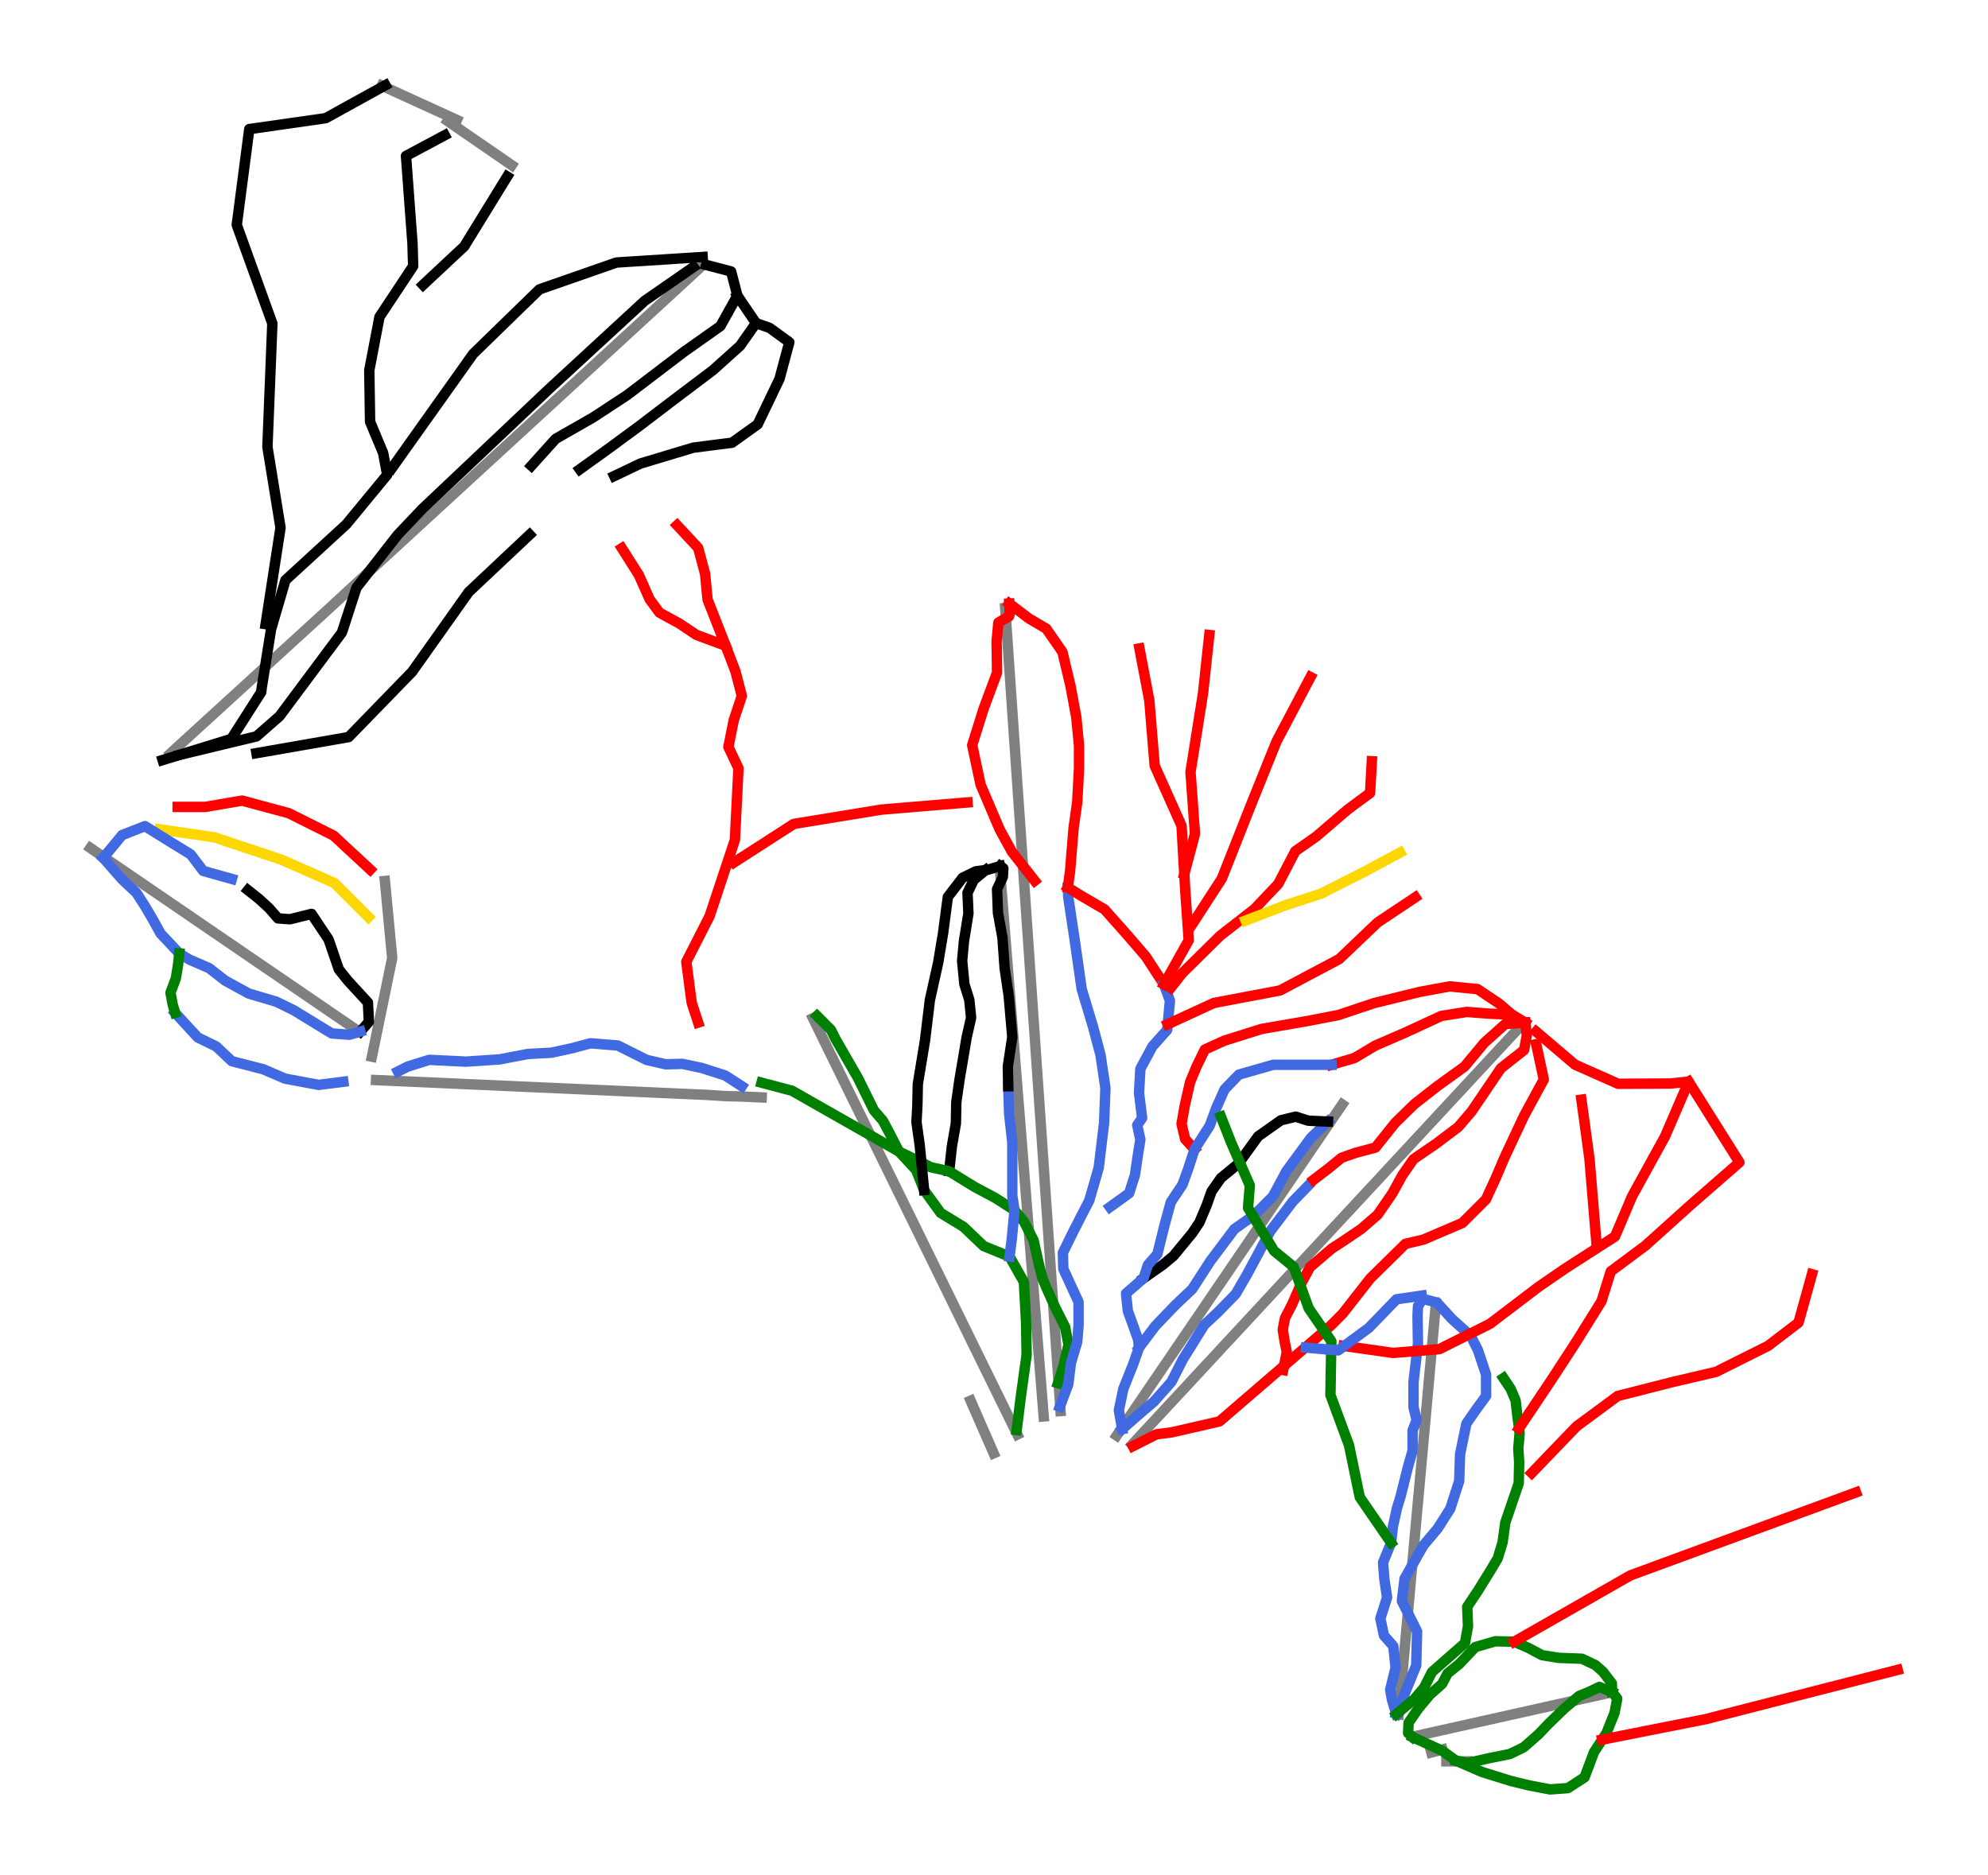 <?xml version="1.0" encoding="utf-8" standalone="no"?>
<!DOCTYPE svg PUBLIC "-//W3C//DTD SVG 1.1//EN"
  "http://www.w3.org/Graphics/SVG/1.1/DTD/svg11.dtd">
<svg height="72pt" version="1.1" viewBox="0 0 76.351 72" width="76.351pt" xmlns="http://www.w3.org/2000/svg" xmlns:xlink="http://www.w3.org/1999/xlink">
 <defs>
  <style type="text/css">*{stroke-linecap:butt;stroke-linejoin:round;}</style>
 </defs>
 <g id="figure_1">
  <g id="patch_1">
   <path d="M 0 72 
L 76.351 72 
L 76.351 0 
L 0 0 
z
" style="fill:#ffffff;"/>
  </g>
  <g id="axes_1">
   <g id="line2d_1">
    <path clip-path="url(#pd4ff25abda)" d="M 42.888 55.138 
L 43.298 54.535 
L 43.733 53.896 
L 44.168 53.257 
L 44.461 52.827 
L 44.753 52.398 
L 45.08 51.918 
L 45.407 51.438 
L 45.734 50.958 
L 46.061 50.478 
L 46.459 49.893 
L 46.858 49.307 
L 47.358 48.573 
L 47.859 47.838 
L 48.27 47.233 
L 48.682 46.629 
L 49.135 45.963 
L 49.589 45.297 
L 49.868 44.888 
L 50.146 44.478 
L 50.425 44.069 
L 50.704 43.659 
L 50.975 43.261 
L 51.247 42.862 
L 51.549 42.421 
" style="fill:none;stroke:#808080;stroke-linecap:square;stroke-width:0.4;"/>
   </g>
   <g id="line2d_2">
    <path clip-path="url(#pd4ff25abda)" d="M 43.485 55.477 
L 43.923 55.004 
L 44.362 54.532 
L 44.739 54.126 
L 45.117 53.719 
L 45.57 53.231 
L 46.024 52.742 
L 46.366 52.373 
L 46.709 52.004 
L 47.052 51.634 
L 47.395 51.265 
L 47.992 50.622 
L 48.588 49.98 
L 49.172 49.351 
L 49.755 48.723 
L 50.083 48.37 
L 50.411 48.017 
L 50.739 47.663 
L 51.067 47.31 
L 51.497 46.847 
L 51.927 46.384 
L 52.357 45.921 
L 52.787 45.458 
L 53.107 45.113 
L 53.427 44.768 
L 53.747 44.423 
L 54.068 44.078 
L 54.516 43.595 
L 54.963 43.113 
L 55.325 42.723 
L 55.687 42.333 
L 56.049 41.943 
L 56.411 41.554 
L 56.811 41.123 
L 57.21 40.693 
L 57.61 40.262 
L 58.01 39.831 
L 58.086 39.749 
L 58.171 39.657 
L 58.398 39.415 
" style="fill:none;stroke:#808080;stroke-linecap:square;stroke-width:0.4;"/>
   </g>
   <g id="line2d_3">
    <path clip-path="url(#pd4ff25abda)" d="M 14.442 41.483 
L 15.304 41.521 
L 15.782 41.543 
L 16.26 41.564 
L 16.817 41.589 
L 17.375 41.614 
L 17.892 41.638 
L 18.41 41.661 
L 18.872 41.681 
L 19.335 41.702 
L 19.798 41.723 
L 20.26 41.744 
L 20.935 41.774 
L 21.61 41.804 
L 22.437 41.841 
L 23.263 41.878 
L 23.932 41.908 
L 24.6 41.938 
L 25.266 41.968 
L 25.933 41.998 
L 26.529 42.025 
L 27.126 42.051 
L 27.826 42.098 
L 28.426 42.112 
L 28.63 42.121 
L 29.253 42.149 
" style="fill:none;stroke:#808080;stroke-linecap:square;stroke-width:0.4;"/>
   </g>
   <g id="line2d_4">
    <path clip-path="url(#pd4ff25abda)" d="M 3.471 32.57 
L 4.031 32.953 
L 4.592 33.336 
L 4.979 33.601 
L 5.367 33.866 
L 5.792 34.157 
L 6.217 34.447 
L 6.823 34.861 
L 7.428 35.275 
L 8.042 35.695 
L 8.657 36.115 
L 9.158 36.457 
L 9.658 36.8 
L 10.173 37.152 
L 10.688 37.504 
L 11.18 37.839 
L 11.671 38.175 
L 12.384 38.663 
L 12.683 38.867 
L 13.162 39.194 
L 13.64 39.52 
" style="fill:none;stroke:#808080;stroke-linecap:square;stroke-width:0.4;"/>
   </g>
   <g id="line2d_5">
    <path clip-path="url(#pd4ff25abda)" d="M 39.072 55.096 
L 38.866 54.679 
L 38.661 54.261 
L 38.424 53.779 
L 38.187 53.296 
L 37.907 52.726 
L 37.627 52.156 
L 37.355 51.602 
L 37.084 51.049 
L 36.679 50.224 
L 36.274 49.398 
L 36 48.841 
L 35.727 48.284 
L 35.401 47.621 
L 35.076 46.957 
L 34.76 46.316 
L 34.445 45.674 
L 34.121 45.013 
L 33.796 44.351 
L 33.481 43.709 
L 33.166 43.067 
L 32.845 42.413 
L 32.524 41.759 
L 32.234 41.169 
L 31.945 40.579 
L 31.715 40.111 
L 31.485 39.642 
L 31.222 39.105 
" style="fill:none;stroke:#808080;stroke-linecap:square;stroke-width:0.4;"/>
   </g>
   <g id="line2d_6">
    <path clip-path="url(#pd4ff25abda)" d="M 6.545 28.937 
L 6.898 28.614 
L 7.251 28.292 
L 7.685 27.896 
L 8.118 27.5 
L 8.726 26.944 
L 9.334 26.389 
L 9.921 25.853 
L 10.508 25.317 
L 10.998 24.869 
L 11.506 24.405 
L 12.06 23.899 
L 12.614 23.393 
L 13.115 22.931 
L 13.615 22.47 
L 14.12 22.006 
L 14.625 21.542 
L 14.997 21.201 
L 15.369 20.859 
L 15.999 20.28 
L 16.629 19.701 
L 16.981 19.379 
L 17.332 19.056 
L 17.683 18.733 
L 18.035 18.41 
L 18.521 17.963 
L 19.008 17.516 
L 19.409 17.148 
L 19.845 16.747 
L 20.281 16.347 
L 20.717 15.946 
L 21.153 15.546 
L 21.704 15.039 
L 22.256 14.533 
L 22.845 13.992 
L 23.434 13.451 
L 24.016 12.916 
L 24.598 12.381 
L 25.163 11.862 
L 25.729 11.343 
L 26.128 10.976 
L 26.527 10.609 
L 26.766 10.389 
L 26.993 10.181 
" style="fill:none;stroke:#808080;stroke-linecap:square;stroke-width:0.4;"/>
   </g>
   <g id="line2d_7">
    <path clip-path="url(#pd4ff25abda)" d="M 53.719 65.852 
L 53.779 65.181 
L 53.84 64.511 
L 53.9 63.841 
L 53.961 63.171 
L 54.008 62.644 
L 54.056 62.118 
L 54.104 61.591 
L 54.151 61.065 
L 54.195 60.58 
L 54.239 60.095 
L 54.283 59.61 
L 54.327 59.124 
L 54.374 58.61 
L 54.42 58.095 
L 54.467 57.58 
L 54.514 57.066 
L 54.594 56.183 
L 54.674 55.301 
L 54.723 54.759 
L 54.772 54.217 
L 54.821 53.675 
L 54.87 53.133 
L 54.918 52.603 
L 54.966 52.072 
L 55.014 51.542 
L 55.062 51.012 
L 55.105 50.54 
L 55.148 50.067 
" style="fill:none;stroke:#808080;stroke-linecap:square;stroke-width:0.4;"/>
   </g>
   <g id="line2d_8">
    <path clip-path="url(#pd4ff25abda)" d="M 14.283 40.585 
L 14.381 40.111 
L 14.478 39.637 
L 14.576 39.162 
L 14.673 38.688 
L 14.771 38.214 
L 14.869 37.739 
L 14.966 37.265 
L 15.064 36.791 
L 14.993 36.052 
L 14.923 35.313 
L 14.853 34.574 
L 14.783 33.836 
" style="fill:none;stroke:#808080;stroke-linecap:square;stroke-width:0.4;"/>
   </g>
   <g id="line2d_9">
    <path clip-path="url(#pd4ff25abda)" d="M 40.084 54.402 
L 40.044 53.908 
L 40.005 53.414 
L 39.944 52.658 
L 39.884 51.902 
L 39.822 51.133 
L 39.761 50.365 
L 39.694 49.529 
L 39.627 48.692 
L 39.569 47.968 
L 39.511 47.244 
L 39.447 46.451 
L 39.384 45.658 
L 39.347 45.192 
L 39.309 44.725 
L 39.272 44.258 
L 39.235 43.791 
L 39.17 42.977 
L 39.104 42.162 
L 39.037 41.325 
L 38.97 40.487 
L 38.898 39.58 
L 38.825 38.673 
L 38.785 38.175 
L 38.745 37.676 
L 38.706 37.177 
L 38.666 36.679 
L 38.623 36.147 
L 38.581 35.615 
L 38.538 35.083 
L 38.496 34.551 
L 38.45 33.977 
L 38.405 33.403 
" style="fill:none;stroke:#808080;stroke-linecap:square;stroke-width:0.4;"/>
   </g>
   <g id="line2d_10">
    <path clip-path="url(#pd4ff25abda)" d="M 54.306 66.693 
L 54.842 66.573 
L 55.337 66.463 
L 55.832 66.352 
L 56.502 66.202 
L 57.171 66.053 
L 57.913 65.887 
L 58.654 65.722 
L 59.294 65.579 
L 59.933 65.436 
L 60.544 65.3 
L 61.155 65.163 
L 61.87 65.004 
" style="fill:none;stroke:#808080;stroke-linecap:square;stroke-width:0.4;"/>
   </g>
   <g id="line2d_11">
    <path clip-path="url(#pd4ff25abda)" d="M 40.731 54.196 
L 40.699 53.721 
L 40.666 53.247 
L 40.626 52.668 
L 40.586 52.09 
L 40.537 51.373 
L 40.487 50.655 
L 40.434 49.881 
L 40.38 49.107 
L 40.33 48.38 
L 40.28 47.654 
L 40.228 46.889 
L 40.175 46.125 
L 40.123 45.377 
L 40.072 44.629 
L 40.018 43.844 
L 39.964 43.059 
L 39.908 42.249 
L 39.852 41.439 
L 39.796 40.631 
L 39.741 39.823 
L 39.705 39.314 
L 39.67 38.804 
L 39.635 38.295 
L 39.6 37.786 
L 39.566 37.295 
L 39.533 36.805 
L 39.499 36.315 
L 39.465 35.824 
L 39.425 35.243 
L 39.385 34.662 
L 39.345 34.08 
L 39.305 33.499 
L 39.269 32.98 
L 39.233 32.461 
L 39.198 31.943 
L 39.162 31.424 
L 39.124 30.875 
L 39.086 30.326 
L 39.048 29.777 
L 39.01 29.229 
L 38.963 28.544 
L 38.916 27.86 
L 38.869 27.176 
L 38.822 26.492 
L 38.768 25.708 
L 38.714 24.924 
L 38.66 24.139 
L 38.606 23.355 
" style="fill:none;stroke:#808080;stroke-linecap:square;stroke-width:0.4;"/>
   </g>
   <g id="line2d_12">
    <path clip-path="url(#pd4ff25abda)" d="M 54.972 67.308 
L 55.4 67.194 
" style="fill:none;stroke:#808080;stroke-linecap:square;stroke-width:0.4;"/>
   </g>
   <g id="line2d_13">
    <path clip-path="url(#pd4ff25abda)" d="M 38.161 55.816 
L 37.94 55.311 
L 37.719 54.806 
L 37.498 54.301 
L 37.278 53.796 
" style="fill:none;stroke:#808080;stroke-linecap:square;stroke-width:0.4;"/>
   </g>
   <g id="line2d_14">
    <path clip-path="url(#pd4ff25abda)" d="M 55.55 67.649 
L 56.363 67.649 
" style="fill:none;stroke:#808080;stroke-linecap:square;stroke-width:0.4;"/>
   </g>
   <g id="line2d_15">
    <path clip-path="url(#pd4ff25abda)" d="M 19.653 6.344 
L 19.038 5.92 
L 18.423 5.497 
L 17.808 5.074 
L 17.194 4.65 
" style="fill:none;stroke:#808080;stroke-linecap:square;stroke-width:0.4;"/>
   </g>
   <g id="line2d_16">
    <path clip-path="url(#pd4ff25abda)" d="M 17.547 4.608 
L 16.827 4.278 
L 16.106 3.949 
L 15.385 3.62 
L 14.665 3.29 
" style="fill:none;stroke:#808080;stroke-linecap:square;stroke-width:0.4;"/>
   </g>
   <g id="line2d_17">
    <path clip-path="url(#pd4ff25abda)" d="M 14.218 33.398 
L 14.042 33.235 
L 13.866 33.071 
L 13.69 32.908 
L 13.513 32.745 
L 13.337 32.581 
L 13.161 32.418 
L 12.985 32.254 
L 12.808 32.091 
L 12.593 31.984 
L 12.378 31.876 
L 12.163 31.769 
L 11.948 31.661 
L 11.733 31.554 
L 11.518 31.446 
L 11.303 31.339 
L 11.089 31.232 
L 10.865 31.171 
L 10.641 31.111 
L 10.418 31.051 
L 10.194 30.991 
L 9.971 30.931 
L 9.747 30.87 
L 9.524 30.81 
L 9.3 30.75 
L 9.124 30.78 
L 8.947 30.81 
L 8.771 30.84 
L 8.595 30.87 
L 8.419 30.9 
L 8.242 30.931 
L 8.066 30.961 
L 7.89 30.991 
L 7.749 30.991 
L 7.609 30.991 
L 7.468 30.991 
L 7.328 30.991 
L 7.076 30.991 
L 6.824 30.991 
" style="fill:none;stroke:#ff0000;stroke-linecap:square;stroke-width:0.4;"/>
   </g>
   <g id="line2d_18">
    <path clip-path="url(#pd4ff25abda)" d="M 28.32 11.356 
L 28.41 11.488 
L 28.499 11.62 
L 28.589 11.751 
L 28.678 11.883 
L 28.768 12.015 
L 28.857 12.147 
L 28.947 12.279 
L 29.036 12.411 
L 28.883 12.628 
L 28.73 12.846 
L 28.576 13.064 
L 28.423 13.282 
L 28.294 13.398 
L 28.165 13.514 
L 28.036 13.63 
L 27.907 13.746 
L 27.778 13.862 
L 27.649 13.978 
L 27.52 14.094 
L 27.391 14.21 
L 27.198 14.356 
L 27.004 14.503 
L 26.811 14.649 
L 26.617 14.795 
L 26.424 14.941 
L 26.23 15.087 
L 26.037 15.233 
L 25.844 15.38 
L 25.68 15.504 
L 25.517 15.629 
L 25.353 15.753 
L 25.19 15.877 
L 25.027 16.002 
L 24.863 16.126 
L 24.7 16.251 
L 24.537 16.375 
L 24.39 16.483 
L 24.244 16.59 
L 24.098 16.698 
L 23.952 16.805 
L 23.806 16.913 
L 23.66 17.02 
L 23.513 17.128 
L 23.367 17.235 
L 23.23 17.334 
L 23.092 17.433 
L 22.955 17.532 
L 22.817 17.631 
L 22.679 17.729 
L 22.542 17.828 
L 22.404 17.927 
L 22.267 18.026 
" style="fill:none;stroke:#000000;stroke-linecap:square;stroke-width:0.4;"/>
   </g>
   <g id="line2d_19">
    <path clip-path="url(#pd4ff25abda)" d="M 27.12 10.176 
L 27.36 10.238 
L 27.6 10.301 
L 27.839 10.364 
L 28.079 10.427 
L 28.139 10.659 
L 28.2 10.892 
L 28.26 11.124 
L 28.32 11.356 
L 28.238 11.502 
L 28.157 11.648 
L 28.075 11.794 
L 27.993 11.941 
L 27.912 12.087 
L 27.83 12.233 
L 27.748 12.379 
L 27.667 12.525 
L 27.49 12.65 
L 27.314 12.774 
L 27.138 12.899 
L 26.961 13.024 
L 26.785 13.148 
L 26.609 13.273 
L 26.433 13.398 
L 26.256 13.522 
L 26.121 13.626 
L 25.985 13.729 
L 25.85 13.832 
L 25.715 13.935 
L 25.579 14.038 
L 25.444 14.141 
L 25.308 14.245 
L 25.173 14.348 
L 25.037 14.451 
L 24.902 14.554 
L 24.767 14.657 
L 24.631 14.761 
L 24.496 14.864 
L 24.36 14.967 
L 24.225 15.07 
L 24.09 15.173 
L 23.926 15.281 
L 23.763 15.388 
L 23.599 15.495 
L 23.436 15.602 
L 23.273 15.71 
L 23.109 15.817 
L 22.946 15.924 
L 22.783 16.031 
L 22.602 16.134 
L 22.421 16.238 
L 22.241 16.341 
L 22.06 16.444 
L 21.88 16.547 
L 21.699 16.65 
L 21.519 16.754 
L 21.338 16.857 
L 21.222 16.986 
L 21.106 17.115 
L 20.99 17.244 
L 20.874 17.373 
L 20.758 17.502 
L 20.641 17.631 
L 20.525 17.76 
L 20.409 17.889 
" style="fill:none;stroke:#000000;stroke-linecap:square;stroke-width:0.4;"/>
   </g>
   <g id="line2d_20">
    <path clip-path="url(#pd4ff25abda)" d="M 20.341 20.536 
L 20.194 20.674 
L 20.048 20.812 
L 19.902 20.949 
L 19.756 21.087 
L 19.61 21.224 
L 19.463 21.362 
L 19.317 21.499 
L 19.171 21.637 
L 19.025 21.775 
L 18.879 21.912 
L 18.733 22.05 
L 18.586 22.187 
L 18.44 22.325 
L 18.294 22.462 
L 18.148 22.6 
L 18.002 22.737 
L 17.866 22.929 
L 17.73 23.12 
L 17.595 23.312 
L 17.459 23.503 
L 17.323 23.694 
L 17.187 23.886 
L 17.051 24.077 
L 16.916 24.269 
L 16.78 24.46 
L 16.644 24.651 
L 16.508 24.843 
L 16.373 25.034 
L 16.237 25.226 
L 16.101 25.417 
L 15.965 25.608 
L 15.83 25.8 
L 15.677 25.957 
L 15.525 26.114 
L 15.372 26.27 
L 15.22 26.427 
L 15.068 26.584 
L 14.915 26.741 
L 14.763 26.898 
L 14.61 27.055 
L 14.458 27.211 
L 14.306 27.368 
L 14.153 27.525 
L 14.001 27.682 
L 13.848 27.839 
L 13.696 27.996 
L 13.544 28.153 
L 13.391 28.309 
L 13.17 28.348 
L 12.949 28.387 
L 12.727 28.425 
L 12.506 28.464 
L 12.285 28.503 
L 12.063 28.541 
L 11.842 28.58 
L 11.621 28.618 
L 11.399 28.657 
L 11.178 28.696 
L 10.957 28.734 
L 10.736 28.773 
L 10.514 28.812 
L 10.293 28.85 
L 10.072 28.889 
L 9.85 28.927 
" style="fill:none;stroke:#000000;stroke-linecap:square;stroke-width:0.4;"/>
   </g>
   <g id="line2d_21">
    <path clip-path="url(#pd4ff25abda)" d="M 13.842 39.62 
L 14.004 39.433 
L 14.167 39.245 
L 14.158 39.06 
L 14.149 38.875 
L 14.14 38.69 
L 14.132 38.505 
L 14.035 38.4 
L 13.938 38.294 
L 13.841 38.189 
L 13.745 38.083 
L 13.648 37.978 
L 13.551 37.873 
L 13.454 37.767 
L 13.358 37.662 
L 13.186 37.447 
L 13.014 37.232 
L 12.964 37.088 
L 12.915 36.944 
L 12.865 36.8 
L 12.816 36.656 
L 12.767 36.512 
L 12.717 36.368 
L 12.668 36.224 
L 12.618 36.08 
L 12.536 35.958 
L 12.455 35.835 
L 12.373 35.713 
L 12.291 35.59 
L 12.21 35.467 
L 12.128 35.345 
L 12.046 35.222 
L 11.965 35.1 
L 11.758 35.152 
L 11.552 35.203 
L 11.346 35.255 
L 11.139 35.306 
L 10.907 35.289 
L 10.675 35.272 
L 10.503 35.074 
L 10.331 34.877 
L 10.133 34.696 
L 9.935 34.515 
L 9.729 34.352 
L 9.523 34.189 
" style="fill:none;stroke:#000000;stroke-linecap:square;stroke-width:0.4;"/>
   </g>
   <g id="line2d_22">
    <path clip-path="url(#pd4ff25abda)" d="M 29.036 12.411 
L 29.297 12.502 
L 29.557 12.593 
L 29.747 12.731 
L 29.936 12.869 
L 30.125 13.006 
L 30.315 13.144 
L 30.268 13.32 
L 30.22 13.497 
L 30.173 13.673 
L 30.126 13.849 
L 30.078 14.025 
L 30.031 14.202 
L 29.984 14.378 
L 29.937 14.554 
L 29.832 14.772 
L 29.727 14.99 
L 29.623 15.208 
L 29.518 15.426 
L 29.414 15.644 
L 29.309 15.862 
L 29.204 16.08 
L 29.1 16.298 
L 28.977 16.386 
L 28.854 16.474 
L 28.731 16.562 
L 28.608 16.65 
L 28.485 16.738 
L 28.362 16.827 
L 28.239 16.915 
L 28.116 17.003 
L 27.93 17.027 
L 27.744 17.051 
L 27.558 17.074 
L 27.372 17.098 
L 27.185 17.122 
L 26.999 17.146 
L 26.813 17.17 
L 26.627 17.194 
L 26.374 17.27 
L 26.12 17.346 
L 25.867 17.422 
L 25.614 17.499 
L 25.36 17.575 
L 25.107 17.651 
L 24.854 17.727 
L 24.6 17.803 
L 24.474 17.863 
L 24.348 17.923 
L 24.221 17.984 
L 24.095 18.044 
L 23.969 18.104 
L 23.842 18.164 
L 23.716 18.224 
L 23.59 18.284 
" style="fill:none;stroke:#000000;stroke-linecap:square;stroke-width:0.4;"/>
   </g>
   <g id="line2d_23">
    <path clip-path="url(#pd4ff25abda)" d="M 14.15 35.222 
L 13.986 35.059 
L 13.823 34.895 
L 13.659 34.732 
L 13.496 34.569 
L 13.333 34.405 
L 13.169 34.242 
L 13.006 34.079 
L 12.843 33.915 
L 12.716 33.859 
L 12.589 33.803 
L 12.462 33.747 
L 12.335 33.691 
L 12.208 33.635 
L 12.082 33.579 
L 11.955 33.523 
L 11.828 33.467 
L 11.701 33.411 
L 11.574 33.355 
L 11.447 33.299 
L 11.321 33.244 
L 11.194 33.188 
L 11.067 33.132 
L 10.94 33.076 
L 10.813 33.02 
L 10.652 32.966 
L 10.491 32.912 
L 10.33 32.858 
L 10.168 32.805 
L 10.007 32.751 
L 9.846 32.697 
L 9.685 32.643 
L 9.524 32.59 
L 9.362 32.536 
L 9.201 32.482 
L 9.04 32.429 
L 8.879 32.375 
L 8.717 32.321 
L 8.556 32.267 
L 8.395 32.214 
L 8.234 32.16 
L 7.994 32.125 
L 7.754 32.089 
L 7.552 32.059 
L 7.35 32.029 
L 7.147 32 
L 6.945 31.97 
L 6.743 31.94 
L 6.54 31.91 
L 6.338 31.88 
L 6.136 31.85 
" style="fill:none;stroke:#ffd700;stroke-linecap:square;stroke-width:0.4;"/>
   </g>
   <g id="line2d_24">
    <path clip-path="url(#pd4ff25abda)" d="M 8.904 33.759 
L 8.738 33.712 
L 8.573 33.666 
L 8.407 33.619 
L 8.241 33.573 
L 8.022 33.511 
L 7.803 33.449 
L 7.683 33.29 
L 7.562 33.131 
L 7.442 32.972 
L 7.321 32.813 
L 7.172 32.722 
L 7.022 32.63 
L 6.872 32.538 
L 6.722 32.447 
L 6.577 32.357 
L 6.433 32.268 
L 6.289 32.178 
L 6.145 32.088 
L 6 31.999 
L 5.856 31.909 
L 5.712 31.82 
L 5.567 31.73 
L 5.348 31.816 
L 5.129 31.902 
L 4.91 31.988 
L 4.69 32.074 
L 4.6 32.183 
L 4.509 32.293 
L 4.419 32.402 
L 4.328 32.512 
L 4.238 32.621 
L 4.147 32.73 
L 4.057 32.84 
L 3.966 32.949 
" style="fill:none;stroke:#4169e1;stroke-linecap:square;stroke-width:0.4;"/>
   </g>
   <g id="line2d_25">
    <path clip-path="url(#pd4ff25abda)" d="M 13.842 39.62 
L 13.625 39.682 
L 13.409 39.743 
L 13.242 39.73 
L 13.074 39.717 
L 12.906 39.704 
L 12.739 39.691 
L 12.556 39.58 
L 12.373 39.468 
L 12.19 39.356 
L 12.008 39.244 
L 11.825 39.133 
L 11.642 39.021 
L 11.46 38.909 
L 11.277 38.797 
L 11.106 38.714 
L 10.981 38.653 
L 10.856 38.592 
L 10.731 38.532 
L 10.606 38.471 
L 10.344 38.393 
L 10.082 38.316 
L 9.819 38.239 
L 9.557 38.161 
L 9.329 38.036 
L 9.101 37.912 
L 8.874 37.787 
L 8.646 37.662 
L 8.491 37.541 
L 8.336 37.421 
L 8.181 37.301 
L 8.027 37.18 
L 7.837 37.099 
L 7.648 37.017 
L 7.459 36.935 
L 7.27 36.854 
L 7.077 36.736 
L 6.884 36.618 
L 6.705 36.428 
L 6.527 36.237 
L 6.348 36.047 
L 6.169 35.857 
L 6.083 35.702 
L 5.997 35.547 
L 5.911 35.392 
L 5.825 35.238 
L 5.688 35.005 
L 5.55 34.773 
L 5.473 34.653 
L 5.395 34.533 
L 5.318 34.412 
L 5.241 34.292 
L 5.103 34.163 
L 4.966 34.034 
L 4.828 33.905 
L 4.69 33.776 
L 4.509 33.569 
L 4.328 33.363 
L 4.147 33.156 
L 3.966 32.949 
" style="fill:none;stroke:#4169e1;stroke-linecap:square;stroke-width:0.4;"/>
   </g>
   <g id="line2d_26">
    <path clip-path="url(#pd4ff25abda)" d="M 13.186 41.548 
L 12.949 41.578 
L 12.713 41.608 
L 12.476 41.638 
L 12.24 41.669 
L 12.079 41.638 
L 11.917 41.608 
L 11.756 41.578 
L 11.595 41.548 
L 11.434 41.518 
L 11.273 41.488 
L 11.111 41.458 
L 10.95 41.428 
L 10.739 41.338 
L 10.529 41.247 
L 10.318 41.157 
L 10.107 41.067 
L 9.957 41.028 
L 9.806 40.99 
L 9.656 40.951 
L 9.506 40.912 
L 9.355 40.873 
L 9.205 40.835 
L 9.054 40.796 
L 8.904 40.757 
L 8.753 40.616 
L 8.603 40.474 
L 8.452 40.332 
L 8.302 40.19 
L 8.125 40.104 
L 7.949 40.018 
L 7.773 39.932 
L 7.597 39.846 
L 7.488 39.728 
L 7.379 39.61 
L 7.27 39.492 
L 7.161 39.373 
L 7.052 39.255 
L 6.943 39.137 
L 6.834 39.019 
L 6.725 38.9 
" style="fill:none;stroke:#4169e1;stroke-linecap:square;stroke-width:0.4;"/>
   </g>
   <g id="line2d_27">
    <path clip-path="url(#pd4ff25abda)" d="M 37.86 33.414 
L 37.745 33.509 
L 37.63 33.604 
L 37.514 33.699 
L 37.399 33.793 
L 37.339 33.918 
L 37.279 34.043 
L 37.219 34.167 
L 37.158 34.292 
L 37.167 34.49 
L 37.176 34.687 
L 37.184 34.885 
L 37.193 35.083 
L 37.15 35.349 
L 37.107 35.616 
L 37.064 35.882 
L 37.021 36.149 
L 37.004 36.338 
L 36.986 36.527 
L 36.969 36.716 
L 36.952 36.905 
L 36.974 37.129 
L 36.995 37.352 
L 37.017 37.576 
L 37.038 37.799 
L 37.085 37.95 
L 37.133 38.101 
L 37.18 38.251 
L 37.227 38.402 
L 37.244 38.574 
L 37.262 38.746 
L 37.279 38.918 
L 37.296 39.09 
L 37.253 39.279 
L 37.21 39.468 
L 37.167 39.657 
L 37.124 39.846 
L 37.09 40.053 
L 37.055 40.259 
L 37.021 40.465 
L 36.986 40.671 
L 36.952 40.873 
L 36.918 41.075 
L 36.883 41.277 
L 36.849 41.48 
L 36.819 41.69 
L 36.789 41.901 
L 36.759 42.111 
L 36.729 42.322 
L 36.724 42.528 
L 36.72 42.734 
L 36.716 42.94 
L 36.711 43.146 
L 36.673 43.37 
L 36.634 43.593 
L 36.595 43.817 
L 36.557 44.04 
L 36.531 44.277 
L 36.505 44.513 
L 36.479 44.749 
L 36.453 44.986 
" style="fill:none;stroke:#000000;stroke-linecap:square;stroke-width:0.4;"/>
   </g>
   <g id="line2d_28">
    <path clip-path="url(#pd4ff25abda)" d="M 29.248 41.583 
L 29.394 41.622 
L 29.54 41.66 
L 29.686 41.699 
L 29.832 41.738 
L 29.978 41.776 
L 30.125 41.815 
L 30.271 41.854 
L 30.417 41.892 
L 30.545 41.965 
L 30.674 42.038 
L 30.802 42.111 
L 30.931 42.184 
L 31.059 42.257 
L 31.188 42.331 
L 31.316 42.404 
L 31.445 42.477 
L 31.573 42.55 
L 31.701 42.623 
L 31.83 42.696 
L 31.958 42.769 
L 32.087 42.842 
L 32.215 42.915 
L 32.344 42.988 
L 32.472 43.061 
L 32.601 43.134 
L 32.729 43.207 
L 32.857 43.28 
L 32.986 43.353 
L 33.114 43.426 
L 33.243 43.499 
L 33.371 43.572 
L 33.5 43.645 
L 33.628 43.718 
L 33.757 43.791 
L 33.885 43.864 
L 34.014 43.937 
L 34.142 44.01 
L 34.27 44.083 
L 34.399 44.156 
L 34.527 44.229 
L 34.742 44.333 
L 34.957 44.436 
L 35.172 44.539 
L 35.387 44.642 
L 35.568 44.737 
L 35.748 44.831 
L 35.925 44.87 
L 36.101 44.908 
L 36.277 44.947 
L 36.453 44.986 
L 36.576 45.061 
L 36.698 45.136 
L 36.821 45.212 
L 36.943 45.287 
L 37.066 45.362 
L 37.188 45.437 
L 37.311 45.512 
L 37.434 45.588 
L 37.627 45.691 
L 37.82 45.794 
L 38.014 45.897 
L 38.207 46 
L 38.397 46.121 
L 38.586 46.241 
L 38.775 46.361 
L 38.964 46.482 
L 39.056 46.593 
L 39.149 46.705 
L 39.241 46.817 
L 39.333 46.929 
L 39.424 47.105 
L 39.514 47.281 
L 39.604 47.457 
L 39.695 47.633 
L 39.748 47.876 
L 39.802 48.119 
L 39.856 48.362 
L 39.91 48.605 
L 39.974 48.854 
L 40.039 49.104 
L 40.116 49.289 
L 40.193 49.473 
L 40.277 49.66 
L 40.361 49.847 
L 40.445 50.034 
L 40.529 50.221 
L 40.623 50.408 
L 40.718 50.595 
L 40.812 50.782 
L 40.907 50.969 
L 40.939 51.139 
L 40.972 51.308 
L 41.004 51.478 
L 41.036 51.648 
L 40.987 51.856 
L 40.937 52.065 
L 40.888 52.273 
L 40.838 52.481 
L 40.787 52.643 
L 40.735 52.804 
L 40.683 52.965 
L 40.632 53.126 
" style="fill:none;stroke:#008000;stroke-linecap:square;stroke-width:0.4;"/>
   </g>
   <g id="line2d_29">
    <path clip-path="url(#pd4ff25abda)" d="M 31.38 39.021 
L 31.514 39.154 
L 31.647 39.288 
L 31.78 39.421 
L 31.913 39.554 
L 31.999 39.726 
L 32.085 39.898 
L 32.193 40.085 
L 32.3 40.272 
L 32.408 40.459 
L 32.515 40.646 
L 32.623 40.833 
L 32.73 41.02 
L 32.838 41.207 
L 32.945 41.394 
L 33.023 41.55 
L 33.1 41.707 
L 33.177 41.864 
L 33.255 42.021 
L 33.332 42.177 
L 33.41 42.334 
L 33.487 42.491 
L 33.564 42.648 
L 33.736 42.845 
L 33.908 43.043 
L 33.977 43.172 
L 34.046 43.301 
L 34.115 43.43 
L 34.183 43.559 
L 34.269 43.726 
L 34.355 43.894 
L 34.441 44.062 
L 34.527 44.229 
L 34.691 44.406 
L 34.854 44.582 
L 35.017 44.758 
L 35.181 44.934 
L 35.258 45.128 
L 35.336 45.321 
L 35.413 45.515 
L 35.49 45.708 
L 35.649 45.927 
L 35.808 46.146 
L 35.967 46.365 
L 36.127 46.585 
L 36.346 46.718 
L 36.565 46.852 
L 36.784 46.985 
L 37.004 47.119 
L 37.197 47.303 
L 37.391 47.488 
L 37.584 47.673 
L 37.778 47.858 
L 38.026 47.959 
L 38.274 48.06 
L 38.523 48.161 
L 38.771 48.262 
L 38.841 48.384 
L 38.91 48.506 
L 38.979 48.627 
L 39.048 48.749 
L 39.117 48.871 
L 39.186 48.993 
L 39.255 49.115 
L 39.324 49.237 
L 39.335 49.433 
L 39.345 49.629 
L 39.356 49.825 
L 39.367 50.021 
L 39.377 50.217 
L 39.388 50.413 
L 39.398 50.609 
L 39.409 50.805 
L 39.411 50.959 
L 39.414 51.113 
L 39.416 51.266 
L 39.419 51.42 
L 39.421 51.573 
L 39.424 51.727 
L 39.426 51.881 
L 39.428 52.034 
L 39.401 52.236 
L 39.373 52.438 
L 39.345 52.64 
L 39.317 52.842 
L 39.289 53.044 
L 39.261 53.246 
L 39.233 53.448 
L 39.205 53.65 
L 39.185 53.81 
L 39.165 53.969 
L 39.145 54.128 
L 39.125 54.287 
L 39.106 54.447 
L 39.086 54.606 
L 39.066 54.765 
L 39.046 54.924 
" style="fill:none;stroke:#008000;stroke-linecap:square;stroke-width:0.4;"/>
   </g>
   <g id="line2d_30">
    <path clip-path="url(#pd4ff25abda)" d="M 38.415 33.265 
L 38.18 33.334 
L 37.944 33.403 
L 37.86 33.414 
L 37.666 33.441 
L 37.472 33.467 
L 37.346 33.529 
L 37.22 33.591 
L 37.094 33.653 
L 36.968 33.714 
L 36.827 33.898 
L 36.686 34.081 
L 36.545 34.265 
L 36.404 34.448 
L 36.38 34.624 
L 36.357 34.799 
L 36.334 34.974 
L 36.311 35.149 
L 36.288 35.324 
L 36.265 35.499 
L 36.242 35.674 
L 36.219 35.85 
L 36.195 35.99 
L 36.172 36.131 
L 36.148 36.272 
L 36.125 36.412 
L 36.101 36.553 
L 36.078 36.694 
L 36.055 36.834 
L 36.031 36.975 
L 35.992 37.153 
L 35.952 37.332 
L 35.912 37.51 
L 35.873 37.689 
L 35.833 37.867 
L 35.793 38.045 
L 35.754 38.224 
L 35.714 38.402 
L 35.69 38.598 
L 35.667 38.793 
L 35.643 38.989 
L 35.619 39.184 
L 35.596 39.38 
L 35.572 39.575 
L 35.548 39.771 
L 35.525 39.967 
L 35.49 40.175 
L 35.456 40.383 
L 35.422 40.592 
L 35.387 40.8 
L 35.353 41.009 
L 35.318 41.217 
L 35.284 41.426 
L 35.25 41.634 
L 35.245 41.84 
L 35.241 42.046 
L 35.237 42.253 
L 35.232 42.459 
L 35.224 42.618 
L 35.215 42.777 
L 35.207 42.936 
L 35.198 43.095 
L 35.228 43.31 
L 35.258 43.525 
L 35.288 43.739 
L 35.318 43.954 
L 35.336 44.126 
L 35.353 44.298 
L 35.37 44.47 
L 35.387 44.642 
L 35.413 44.909 
L 35.439 45.175 
L 35.465 45.441 
L 35.49 45.708 
" style="fill:none;stroke:#000000;stroke-linecap:square;stroke-width:0.4;"/>
   </g>
   <g id="line2d_31">
    <path clip-path="url(#pd4ff25abda)" d="M 15.284 41.153 
L 15.473 41.058 
L 15.662 40.964 
L 15.868 40.899 
L 16.075 40.835 
L 16.281 40.77 
L 16.488 40.706 
L 16.664 40.714 
L 16.84 40.723 
L 17.016 40.732 
L 17.193 40.74 
L 17.369 40.749 
L 17.545 40.757 
L 17.721 40.766 
L 17.898 40.775 
L 18.059 40.764 
L 18.22 40.753 
L 18.381 40.742 
L 18.543 40.732 
L 18.704 40.721 
L 18.865 40.71 
L 19.026 40.699 
L 19.187 40.689 
L 19.458 40.637 
L 19.729 40.585 
L 20 40.534 
L 20.271 40.482 
L 20.499 40.469 
L 20.727 40.456 
L 20.955 40.444 
L 21.182 40.431 
L 21.38 40.388 
L 21.578 40.345 
L 21.776 40.302 
L 21.973 40.259 
L 22.15 40.212 
L 22.326 40.164 
L 22.502 40.117 
L 22.679 40.07 
L 22.941 40.091 
L 23.203 40.113 
L 23.465 40.134 
L 23.728 40.156 
L 23.865 40.224 
L 24.003 40.293 
L 24.14 40.362 
L 24.278 40.431 
L 24.415 40.5 
L 24.553 40.568 
L 24.691 40.637 
L 24.828 40.706 
L 25.013 40.749 
L 25.198 40.792 
L 25.383 40.835 
L 25.568 40.878 
L 25.727 40.873 
L 25.886 40.869 
L 26.045 40.865 
L 26.204 40.86 
L 26.389 40.899 
L 26.574 40.938 
L 26.758 40.977 
L 26.943 41.015 
L 27.171 41.088 
L 27.399 41.161 
L 27.627 41.234 
L 27.855 41.308 
L 28.014 41.411 
L 28.173 41.514 
L 28.332 41.617 
L 28.491 41.72 
" style="fill:none;stroke:#4169e1;stroke-linecap:square;stroke-width:0.4;"/>
   </g>
   <g id="line2d_32">
    <path clip-path="url(#pd4ff25abda)" d="M 38.723 41.72 
L 38.732 41.986 
L 38.741 42.253 
L 38.749 42.519 
L 38.758 42.785 
L 38.788 43.056 
L 38.818 43.327 
L 38.848 43.598 
L 38.878 43.868 
L 38.878 44.143 
L 38.878 44.418 
L 38.878 44.694 
L 38.878 44.969 
L 38.878 45.209 
L 38.878 45.45 
L 38.878 45.691 
L 38.878 45.931 
L 38.9 46.069 
L 38.921 46.207 
L 38.943 46.344 
L 38.964 46.482 
L 38.938 46.753 
L 38.913 47.024 
L 38.887 47.295 
L 38.861 47.566 
L 38.839 47.74 
L 38.816 47.914 
L 38.794 48.088 
L 38.771 48.262 
" style="fill:none;stroke:#4169e1;stroke-linecap:square;stroke-width:0.4;"/>
   </g>
   <g id="line2d_33">
    <path clip-path="url(#pd4ff25abda)" d="M 38.415 33.265 
L 38.533 33.35 
L 38.524 33.516 
L 38.514 33.682 
L 38.404 33.918 
L 38.293 34.154 
L 38.302 34.382 
L 38.311 34.61 
L 38.319 34.838 
L 38.328 35.066 
L 38.371 35.302 
L 38.414 35.538 
L 38.457 35.775 
L 38.5 36.011 
L 38.511 36.16 
L 38.521 36.308 
L 38.532 36.456 
L 38.543 36.604 
L 38.554 36.753 
L 38.564 36.901 
L 38.575 37.049 
L 38.586 37.198 
L 38.625 37.46 
L 38.663 37.722 
L 38.702 37.985 
L 38.741 38.247 
L 38.758 38.445 
L 38.775 38.643 
L 38.792 38.84 
L 38.809 39.038 
L 38.827 39.236 
L 38.844 39.434 
L 38.861 39.631 
L 38.878 39.829 
L 38.857 39.971 
L 38.835 40.113 
L 38.814 40.255 
L 38.792 40.396 
L 38.771 40.538 
L 38.749 40.68 
L 38.728 40.822 
L 38.706 40.964 
L 38.711 41.153 
L 38.715 41.342 
L 38.719 41.531 
L 38.723 41.72 
" style="fill:none;stroke:#000000;stroke-linecap:square;stroke-width:0.4;"/>
   </g>
   <g id="line2d_34">
    <path clip-path="url(#pd4ff25abda)" d="M 50.245 45.536 
L 50.095 45.691 
L 49.944 45.845 
L 49.794 46 
L 49.644 46.155 
L 49.536 46.297 
L 49.429 46.439 
L 49.321 46.581 
L 49.214 46.723 
L 49.106 46.865 
L 48.999 47.007 
L 48.891 47.149 
L 48.784 47.291 
L 48.674 47.495 
L 48.564 47.699 
L 48.455 47.903 
L 48.345 48.107 
L 48.236 48.311 
L 48.126 48.515 
L 48.016 48.719 
L 47.907 48.924 
L 47.795 49.117 
L 47.683 49.31 
L 47.571 49.504 
L 47.46 49.697 
L 47.292 49.869 
L 47.124 50.041 
L 46.956 50.213 
L 46.789 50.385 
L 46.655 50.51 
L 46.522 50.634 
L 46.389 50.759 
L 46.256 50.883 
L 46.152 51.049 
L 46.049 51.214 
L 45.946 51.38 
L 45.843 51.545 
L 45.74 51.71 
L 45.637 51.876 
L 45.533 52.041 
L 45.43 52.206 
L 45.32 52.423 
L 45.21 52.64 
L 45.1 52.857 
L 44.99 53.074 
L 44.821 53.264 
L 44.653 53.454 
L 44.484 53.645 
L 44.315 53.835 
L 44.195 53.937 
L 44.074 54.04 
L 43.954 54.142 
L 43.834 54.244 
L 43.65 54.405 
L 43.466 54.565 
L 43.282 54.726 
L 43.098 54.886 
" style="fill:none;stroke:#4169e1;stroke-linecap:square;stroke-width:0.4;"/>
   </g>
   <g id="line2d_35">
    <path clip-path="url(#pd4ff25abda)" d="M 58.07 38.969 
L 57.943 38.861 
L 57.815 38.752 
L 57.688 38.644 
L 57.561 38.535 
L 57.357 38.399 
L 57.153 38.262 
L 56.95 38.126 
L 56.746 37.989 
L 56.479 37.963 
L 56.213 37.937 
L 55.946 37.911 
L 55.68 37.885 
L 55.538 37.911 
L 55.396 37.937 
L 55.254 37.963 
L 55.112 37.989 
L 54.97 38.015 
L 54.828 38.041 
L 54.687 38.067 
L 54.545 38.092 
L 54.325 38.146 
L 54.106 38.2 
L 53.887 38.254 
L 53.668 38.307 
L 53.448 38.361 
L 53.229 38.415 
L 53.01 38.469 
L 52.791 38.522 
L 52.616 38.58 
L 52.442 38.638 
L 52.268 38.696 
L 52.094 38.754 
L 51.92 38.812 
L 51.746 38.871 
L 51.572 38.929 
L 51.398 38.987 
L 51.254 39.015 
L 51.11 39.042 
L 50.966 39.07 
L 50.822 39.098 
L 50.678 39.126 
L 50.533 39.154 
L 50.389 39.182 
L 50.245 39.21 
L 50.022 39.249 
L 49.798 39.287 
L 49.575 39.326 
L 49.351 39.365 
L 49.128 39.403 
L 48.904 39.442 
L 48.68 39.481 
L 48.457 39.519 
L 48.278 39.575 
L 48.1 39.631 
L 47.922 39.687 
L 47.743 39.743 
L 47.565 39.799 
L 47.386 39.855 
L 47.208 39.911 
L 47.03 39.967 
L 46.84 40.052 
L 46.651 40.138 
L 46.462 40.224 
L 46.273 40.31 
L 46.191 40.478 
L 46.11 40.646 
L 46.028 40.813 
L 45.946 40.981 
L 45.886 41.127 
L 45.826 41.273 
L 45.766 41.419 
L 45.705 41.566 
L 45.654 41.793 
L 45.602 42.021 
L 45.551 42.248 
L 45.499 42.476 
L 45.469 42.648 
L 45.439 42.82 
L 45.409 42.992 
L 45.379 43.164 
L 45.413 43.31 
L 45.447 43.456 
L 45.482 43.602 
L 45.516 43.748 
L 45.697 43.946 
L 45.877 44.143 
" style="fill:none;stroke:#ff0000;stroke-linecap:square;stroke-width:0.4;"/>
   </g>
   <g id="line2d_36">
    <path clip-path="url(#pd4ff25abda)" d="M 38.762 23.181 
L 38.774 23.453 
L 38.778 23.578 
L 38.748 23.681 
L 38.572 23.776 
L 38.344 23.913 
L 38.327 24.092 
L 38.31 24.271 
L 38.293 24.45 
L 38.276 24.629 
L 38.278 24.779 
L 38.281 24.93 
L 38.283 25.08 
L 38.285 25.231 
L 38.287 25.381 
L 38.289 25.532 
L 38.291 25.682 
L 38.293 25.832 
L 38.229 26.005 
L 38.165 26.178 
L 38.101 26.35 
L 38.036 26.523 
L 37.972 26.695 
L 37.908 26.868 
L 37.844 27.041 
L 37.779 27.213 
L 37.724 27.389 
L 37.669 27.565 
L 37.614 27.741 
L 37.559 27.917 
L 37.504 28.093 
L 37.448 28.269 
L 37.393 28.445 
L 37.338 28.621 
L 37.379 28.811 
L 37.419 29.001 
L 37.459 29.191 
L 37.5 29.381 
L 37.54 29.57 
L 37.581 29.76 
L 37.621 29.95 
L 37.661 30.14 
L 37.753 30.354 
L 37.845 30.569 
L 37.936 30.784 
L 38.028 30.999 
L 38.119 31.213 
L 38.211 31.428 
L 38.302 31.643 
L 38.394 31.857 
L 38.511 32.071 
L 38.627 32.284 
L 38.744 32.497 
L 38.861 32.71 
L 38.971 32.85 
L 39.08 32.989 
L 39.19 33.129 
L 39.299 33.269 
L 39.409 33.409 
L 39.519 33.548 
L 39.628 33.688 
L 39.738 33.828 
" style="fill:none;stroke:#ff0000;stroke-linecap:square;stroke-width:0.4;"/>
   </g>
   <g id="line2d_37">
    <path clip-path="url(#pd4ff25abda)" d="M 41.011 34.086 
L 41.019 34.275 
L 41.028 34.464 
L 41.058 34.664 
L 41.088 34.864 
L 41.118 35.063 
L 41.148 35.263 
L 41.178 35.463 
L 41.208 35.663 
L 41.239 35.863 
L 41.269 36.063 
L 41.303 36.304 
L 41.337 36.544 
L 41.372 36.785 
L 41.406 37.026 
L 41.441 37.267 
L 41.475 37.508 
L 41.509 37.749 
L 41.544 37.989 
L 41.597 38.168 
L 41.651 38.346 
L 41.705 38.525 
L 41.759 38.703 
L 41.812 38.881 
L 41.866 39.06 
L 41.92 39.238 
L 41.974 39.416 
L 42.01 39.554 
L 42.047 39.691 
L 42.083 39.829 
L 42.12 39.967 
L 42.156 40.104 
L 42.193 40.242 
L 42.229 40.379 
L 42.266 40.517 
L 42.29 40.676 
L 42.313 40.835 
L 42.337 40.994 
L 42.361 41.153 
L 42.384 41.312 
L 42.408 41.471 
L 42.432 41.63 
L 42.455 41.789 
L 42.449 41.956 
L 42.442 42.124 
L 42.436 42.291 
L 42.429 42.459 
L 42.423 42.626 
L 42.417 42.794 
L 42.41 42.961 
L 42.404 43.129 
L 42.378 43.344 
L 42.352 43.559 
L 42.326 43.774 
L 42.3 43.989 
L 42.275 44.204 
L 42.249 44.418 
L 42.223 44.633 
L 42.197 44.848 
L 42.152 45.005 
L 42.107 45.162 
L 42.062 45.319 
L 42.017 45.476 
L 41.971 45.633 
L 41.926 45.79 
L 41.881 45.946 
L 41.836 46.103 
L 41.759 46.254 
L 41.681 46.404 
L 41.604 46.555 
L 41.526 46.705 
L 41.449 46.856 
L 41.372 47.007 
L 41.294 47.157 
L 41.217 47.308 
L 41.118 47.51 
L 41.019 47.712 
L 40.92 47.914 
L 40.821 48.116 
L 40.826 48.27 
L 40.83 48.425 
L 40.834 48.58 
L 40.839 48.735 
L 40.907 48.885 
L 40.976 49.035 
L 41.045 49.186 
L 41.114 49.336 
L 41.191 49.504 
L 41.269 49.671 
L 41.346 49.839 
L 41.423 50.007 
L 41.423 50.23 
L 41.423 50.454 
L 41.423 50.677 
L 41.423 50.901 
L 41.41 51.06 
L 41.397 51.218 
L 41.385 51.377 
L 41.372 51.536 
L 41.311 51.738 
L 41.251 51.94 
L 41.191 52.142 
L 41.131 52.344 
L 41.105 52.55 
L 41.079 52.757 
L 41.054 52.963 
L 41.028 53.169 
L 40.947 53.384 
L 40.866 53.599 
L 40.785 53.814 
L 40.704 54.029 
" style="fill:none;stroke:#4169e1;stroke-linecap:square;stroke-width:0.4;"/>
   </g>
   <g id="line2d_38">
    <path clip-path="url(#pd4ff25abda)" d="M 41.011 34.086 
L 41.135 34.163 
L 41.26 34.24 
L 41.385 34.318 
L 41.509 34.395 
L 41.737 34.528 
L 41.965 34.662 
L 42.193 34.795 
L 42.421 34.928 
L 42.524 35.044 
L 42.627 35.16 
L 42.73 35.276 
L 42.833 35.392 
L 42.937 35.508 
L 43.04 35.624 
L 43.143 35.74 
L 43.246 35.857 
L 43.341 35.966 
L 43.435 36.076 
L 43.53 36.185 
L 43.625 36.295 
L 43.719 36.405 
L 43.814 36.514 
L 43.908 36.624 
L 44.003 36.733 
L 44.091 36.868 
L 44.178 37.002 
L 44.266 37.137 
L 44.353 37.272 
L 44.441 37.406 
L 44.529 37.541 
L 44.616 37.675 
L 44.704 37.81 
" style="fill:none;stroke:#ff0000;stroke-linecap:square;stroke-width:0.4;"/>
   </g>
   <g id="line2d_39">
    <path clip-path="url(#pd4ff25abda)" d="M 58.582 39.278 
L 58.454 39.201 
L 58.326 39.124 
L 58.198 39.046 
L 58.07 38.969 
L 57.859 38.961 
L 57.649 38.952 
L 57.438 38.943 
L 57.227 38.935 
L 57.004 38.918 
L 56.78 38.9 
L 56.557 38.883 
L 56.333 38.866 
L 56.088 38.905 
L 55.843 38.943 
L 55.598 38.982 
L 55.353 39.021 
L 55.181 39.1 
L 55.009 39.18 
L 54.837 39.259 
L 54.665 39.339 
L 54.493 39.418 
L 54.321 39.498 
L 54.149 39.577 
L 53.977 39.657 
L 53.833 39.719 
L 53.689 39.782 
L 53.545 39.844 
L 53.401 39.906 
L 53.257 39.969 
L 53.113 40.031 
L 52.969 40.093 
L 52.825 40.156 
L 52.623 40.276 
L 52.421 40.396 
L 52.219 40.517 
L 52.017 40.637 
L 51.797 40.702 
L 51.578 40.766 
L 51.359 40.83 
L 51.14 40.895 
" style="fill:none;stroke:#ff0000;stroke-linecap:square;stroke-width:0.4;"/>
   </g>
   <g id="line2d_40">
    <path clip-path="url(#pd4ff25abda)" d="M 51.002 43.077 
L 50.839 43.232 
L 50.675 43.387 
L 50.512 43.542 
L 50.349 43.696 
L 50.23 43.858 
L 50.112 44.019 
L 49.994 44.18 
L 49.876 44.341 
L 49.757 44.502 
L 49.639 44.663 
L 49.521 44.825 
L 49.403 44.986 
L 49.274 45.227 
L 49.145 45.467 
L 49.016 45.708 
L 48.887 45.949 
L 48.706 46.129 
L 48.526 46.31 
L 48.345 46.49 
L 48.165 46.671 
L 47.975 46.804 
L 47.786 46.938 
L 47.597 47.071 
L 47.408 47.205 
L 47.292 47.359 
L 47.176 47.514 
L 47.06 47.669 
L 46.944 47.823 
L 46.828 47.978 
L 46.711 48.133 
L 46.595 48.288 
L 46.479 48.442 
L 46.393 48.576 
L 46.307 48.709 
L 46.221 48.842 
L 46.135 48.975 
L 46.049 49.108 
L 45.963 49.242 
L 45.877 49.375 
L 45.791 49.508 
L 45.624 49.667 
L 45.456 49.826 
L 45.288 49.985 
L 45.121 50.144 
L 44.932 50.342 
L 44.742 50.54 
L 44.553 50.737 
L 44.364 50.935 
L 44.209 51.141 
L 44.054 51.347 
L 43.9 51.553 
L 43.745 51.759 
" style="fill:none;stroke:#4169e1;stroke-linecap:square;stroke-width:0.4;"/>
   </g>
   <g id="line2d_41">
    <path clip-path="url(#pd4ff25abda)" d="M 51.002 43.077 
L 50.813 43.069 
L 50.624 43.06 
L 50.435 43.052 
L 50.245 43.043 
L 50.005 42.966 
L 49.764 42.888 
L 49.622 42.923 
L 49.48 42.957 
L 49.338 42.992 
L 49.196 43.026 
L 48.977 43.181 
L 48.758 43.335 
L 48.539 43.49 
L 48.319 43.645 
L 48.225 43.776 
L 48.13 43.907 
L 48.036 44.038 
L 47.941 44.169 
L 47.846 44.3 
L 47.752 44.431 
L 47.657 44.562 
L 47.563 44.694 
L 47.395 44.831 
L 47.227 44.969 
L 47.06 45.106 
L 46.892 45.244 
L 46.802 45.373 
L 46.711 45.502 
L 46.621 45.631 
L 46.531 45.759 
L 46.484 45.893 
L 46.436 46.026 
L 46.389 46.159 
L 46.342 46.293 
L 46.273 46.456 
L 46.204 46.62 
L 46.135 46.783 
L 46.067 46.947 
L 45.929 47.153 
L 45.791 47.359 
L 45.701 47.469 
L 45.611 47.578 
L 45.521 47.688 
L 45.43 47.798 
L 45.34 47.907 
L 45.25 48.017 
L 45.159 48.126 
L 45.069 48.236 
L 44.863 48.408 
L 44.656 48.58 
L 44.472 48.709 
L 44.287 48.838 
L 44.102 48.967 
L 43.917 49.096 
" style="fill:none;stroke:#000000;stroke-linecap:square;stroke-width:0.4;"/>
   </g>
   <g id="line2d_42">
    <path clip-path="url(#pd4ff25abda)" d="M 38.762 23.181 
L 38.95 23.324 
L 39.138 23.466 
L 39.326 23.609 
L 39.514 23.752 
L 39.682 23.851 
L 39.85 23.95 
L 40.018 24.049 
L 40.185 24.147 
L 40.34 24.371 
L 40.495 24.595 
L 40.649 24.818 
L 40.804 25.042 
L 40.843 25.205 
L 40.882 25.368 
L 40.92 25.532 
L 40.959 25.695 
L 40.998 25.858 
L 41.036 26.022 
L 41.075 26.185 
L 41.114 26.348 
L 41.142 26.499 
L 41.17 26.649 
L 41.198 26.8 
L 41.226 26.95 
L 41.254 27.101 
L 41.281 27.251 
L 41.309 27.401 
L 41.337 27.552 
L 41.363 27.823 
L 41.389 28.094 
L 41.415 28.364 
L 41.441 28.635 
L 41.441 28.859 
L 41.441 29.082 
L 41.441 29.306 
L 41.441 29.529 
L 41.432 29.69 
L 41.423 29.852 
L 41.415 30.013 
L 41.406 30.174 
L 41.398 30.335 
L 41.389 30.496 
L 41.38 30.658 
L 41.372 30.819 
L 41.337 31.059 
L 41.303 31.3 
L 41.269 31.541 
L 41.234 31.782 
L 41.217 31.992 
L 41.2 32.203 
L 41.183 32.414 
L 41.165 32.624 
L 41.148 32.835 
L 41.131 33.045 
L 41.114 33.256 
L 41.097 33.467 
L 41.075 33.621 
L 41.054 33.776 
L 41.032 33.931 
L 41.011 34.086 
" style="fill:none;stroke:#ff0000;stroke-linecap:square;stroke-width:0.4;"/>
   </g>
   <g id="line2d_43">
    <path clip-path="url(#pd4ff25abda)" d="M 58.582 39.278 
L 58.61 39.528 
L 58.638 39.777 
L 58.612 39.915 
L 58.586 40.053 
L 58.56 40.19 
L 58.534 40.328 
L 58.423 40.416 
L 58.311 40.504 
L 58.199 40.592 
L 58.087 40.68 
L 57.975 40.768 
L 57.864 40.856 
L 57.752 40.944 
L 57.64 41.032 
L 57.558 41.153 
L 57.477 41.273 
L 57.395 41.393 
L 57.313 41.514 
L 57.232 41.634 
L 57.15 41.754 
L 57.068 41.875 
L 56.987 41.995 
L 56.871 42.167 
L 56.754 42.339 
L 56.638 42.51 
L 56.522 42.682 
L 56.393 42.833 
L 56.264 42.983 
L 56.135 43.133 
L 56.006 43.284 
L 55.796 43.443 
L 55.585 43.602 
L 55.374 43.761 
L 55.164 43.92 
L 54.945 44.07 
L 54.725 44.221 
L 54.506 44.371 
L 54.287 44.522 
L 54.179 44.676 
L 54.072 44.831 
L 53.964 44.986 
L 53.857 45.141 
L 53.762 45.313 
L 53.668 45.484 
L 53.573 45.656 
L 53.478 45.828 
L 53.337 46.035 
L 53.195 46.241 
L 53.053 46.447 
L 52.911 46.653 
L 52.752 46.791 
L 52.593 46.929 
L 52.434 47.067 
L 52.275 47.205 
L 52.116 47.312 
L 51.957 47.419 
L 51.798 47.527 
L 51.638 47.634 
L 51.514 47.716 
L 51.389 47.798 
L 51.264 47.879 
L 51.14 47.961 
L 50.933 48.137 
L 50.727 48.313 
L 50.521 48.49 
L 50.314 48.666 
L 50.232 48.816 
L 50.151 48.967 
L 50.069 49.117 
L 49.987 49.267 
L 49.897 49.474 
L 49.807 49.68 
L 49.717 49.886 
L 49.626 50.093 
L 49.558 50.226 
L 49.489 50.359 
L 49.42 50.492 
L 49.351 50.626 
L 49.308 50.849 
L 49.265 51.073 
L 49.3 51.287 
L 49.334 51.502 
L 49.377 51.716 
L 49.42 51.931 
L 49.386 52.103 
L 49.351 52.275 
L 49.317 52.447 
L 49.282 52.619 
" style="fill:none;stroke:#ff0000;stroke-linecap:square;stroke-width:0.4;"/>
   </g>
   <g id="line2d_44">
    <path clip-path="url(#pd4ff25abda)" d="M 44.704 37.81 
L 44.761 37.966 
L 44.818 38.123 
L 44.875 38.28 
L 44.932 38.436 
L 44.911 38.662 
L 44.89 38.887 
L 44.869 39.112 
L 44.848 39.337 
L 44.828 39.554 
L 44.686 39.713 
L 44.545 39.872 
L 44.403 40.031 
L 44.261 40.19 
L 44.145 40.405 
L 44.029 40.62 
L 43.913 40.835 
L 43.797 41.05 
L 43.784 41.282 
L 43.771 41.514 
L 43.758 41.746 
L 43.745 41.978 
L 43.775 42.219 
L 43.805 42.459 
L 43.835 42.7 
L 43.865 42.94 
L 43.771 43.077 
L 43.676 43.215 
L 43.706 43.353 
L 43.736 43.49 
L 43.766 43.628 
L 43.797 43.765 
L 43.754 44.032 
L 43.711 44.298 
L 43.68 44.504 
L 43.65 44.711 
L 43.62 44.917 
L 43.59 45.123 
L 43.534 45.3 
L 43.478 45.476 
L 43.423 45.652 
L 43.367 45.828 
L 43.182 45.962 
L 42.997 46.095 
L 42.812 46.228 
L 42.627 46.361 
" style="fill:none;stroke:#4169e1;stroke-linecap:square;stroke-width:0.4;"/>
   </g>
   <g id="line2d_45">
    <path clip-path="url(#pd4ff25abda)" d="M 58.582 39.278 
L 58.389 39.291 
L 58.197 39.304 
L 58.005 39.317 
L 57.812 39.33 
L 57.61 39.511 
L 57.408 39.691 
L 57.206 39.872 
L 57.004 40.053 
L 56.909 40.166 
L 56.815 40.28 
L 56.72 40.394 
L 56.626 40.508 
L 56.531 40.622 
L 56.436 40.736 
L 56.342 40.85 
L 56.247 40.964 
L 56.116 41.058 
L 55.985 41.153 
L 55.854 41.247 
L 55.723 41.342 
L 55.592 41.436 
L 55.46 41.531 
L 55.329 41.626 
L 55.198 41.72 
L 55.089 41.806 
L 54.979 41.892 
L 54.869 41.978 
L 54.76 42.063 
L 54.65 42.149 
L 54.54 42.235 
L 54.431 42.321 
L 54.321 42.407 
L 54.136 42.587 
L 53.951 42.768 
L 53.767 42.948 
L 53.582 43.129 
L 53.487 43.247 
L 53.392 43.365 
L 53.298 43.484 
L 53.203 43.602 
L 53.109 43.72 
L 53.014 43.838 
L 52.919 43.956 
L 52.825 44.075 
L 52.631 44.126 
L 52.438 44.178 
L 52.245 44.229 
L 52.051 44.281 
L 51.918 44.328 
L 51.785 44.375 
L 51.651 44.423 
L 51.518 44.47 
L 51.398 44.569 
L 51.277 44.668 
L 51.157 44.767 
L 51.036 44.866 
L 50.89 44.977 
L 50.744 45.089 
L 50.598 45.201 
L 50.452 45.312 
" style="fill:none;stroke:#ff0000;stroke-linecap:square;stroke-width:0.4;"/>
   </g>
   <g id="line2d_46">
    <path clip-path="url(#pd4ff25abda)" d="M 51.14 40.895 
L 50.933 40.895 
L 50.727 40.895 
L 50.521 40.895 
L 50.314 40.895 
L 50.138 40.895 
L 49.962 40.895 
L 49.785 40.895 
L 49.609 40.895 
L 49.433 40.895 
L 49.257 40.895 
L 49.08 40.895 
L 48.904 40.895 
L 48.739 40.942 
L 48.573 40.99 
L 48.408 41.037 
L 48.242 41.084 
L 48.077 41.131 
L 47.911 41.179 
L 47.745 41.226 
L 47.58 41.273 
L 47.442 41.415 
L 47.305 41.557 
L 47.167 41.699 
L 47.03 41.841 
L 46.948 42.025 
L 46.866 42.21 
L 46.785 42.394 
L 46.703 42.579 
L 46.643 42.742 
L 46.582 42.906 
L 46.522 43.069 
L 46.462 43.232 
L 46.316 43.46 
L 46.17 43.688 
L 46.024 43.916 
L 45.877 44.143 
L 45.817 44.328 
L 45.757 44.513 
L 45.697 44.698 
L 45.637 44.883 
L 45.581 45.038 
L 45.525 45.192 
L 45.469 45.347 
L 45.413 45.502 
L 45.301 45.669 
L 45.189 45.837 
L 45.078 46.004 
L 44.966 46.172 
L 44.901 46.409 
L 44.837 46.645 
L 44.772 46.882 
L 44.708 47.119 
L 44.643 47.381 
L 44.579 47.643 
L 44.514 47.905 
L 44.45 48.167 
L 44.269 48.374 
L 44.089 48.58 
L 44.003 48.838 
L 43.917 49.096 
L 43.749 49.242 
L 43.582 49.388 
L 43.414 49.534 
L 43.246 49.68 
L 43.263 49.848 
L 43.281 50.015 
L 43.298 50.183 
L 43.315 50.351 
L 43.367 50.492 
L 43.418 50.634 
L 43.47 50.776 
L 43.521 50.918 
L 43.569 51.051 
L 43.616 51.184 
L 43.663 51.317 
L 43.711 51.45 
L 43.728 51.605 
L 43.745 51.759 
L 43.689 51.918 
L 43.633 52.077 
L 43.577 52.236 
L 43.521 52.395 
L 43.427 52.632 
L 43.332 52.868 
L 43.238 53.105 
L 43.143 53.341 
L 43.1 53.547 
L 43.057 53.754 
L 43.014 53.96 
L 42.971 54.166 
L 43.003 54.346 
L 43.035 54.526 
L 43.066 54.706 
L 43.098 54.886 
" style="fill:none;stroke:#4169e1;stroke-linecap:square;stroke-width:0.4;"/>
   </g>
   <g id="line2d_47">
    <path clip-path="url(#pd4ff25abda)" d="M 61.918 64.99 
L 61.911 64.822 
L 61.905 64.653 
L 61.819 64.541 
L 61.733 64.43 
L 61.647 64.318 
L 61.561 64.206 
L 61.415 64.077 
L 61.269 63.949 
L 61.14 63.888 
L 61.011 63.828 
L 60.882 63.768 
L 60.753 63.708 
L 60.529 63.699 
L 60.306 63.691 
L 60.082 63.682 
L 59.859 63.673 
L 59.699 63.648 
L 59.54 63.622 
L 59.381 63.596 
L 59.222 63.57 
L 59.093 63.501 
L 58.964 63.433 
L 58.835 63.364 
L 58.706 63.295 
L 58.569 63.235 
L 58.431 63.175 
L 58.294 63.115 
L 58.156 63.055 
L 57.976 63.05 
L 57.795 63.046 
L 57.614 63.042 
L 57.434 63.037 
L 57.24 63.093 
L 57.047 63.149 
L 56.853 63.205 
L 56.66 63.261 
L 56.505 63.424 
L 56.35 63.587 
L 56.196 63.751 
L 56.041 63.914 
L 55.929 64.004 
L 55.817 64.095 
L 55.705 64.185 
L 55.594 64.275 
L 55.491 64.473 
L 55.387 64.67 
L 55.271 64.774 
L 55.155 64.877 
L 55.039 64.98 
L 54.923 65.083 
L 54.811 65.216 
L 54.699 65.349 
L 54.588 65.483 
L 54.476 65.616 
L 54.381 65.753 
L 54.287 65.891 
L 54.192 66.028 
L 54.098 66.166 
L 54.089 66.364 
L 54.08 66.561 
L 54.255 66.72 
" style="fill:none;stroke:#008000;stroke-linecap:square;stroke-width:0.4;"/>
   </g>
   <g id="line2d_48">
    <path clip-path="url(#pd4ff25abda)" d="M 54.975 49.972 
L 54.811 49.929 
L 54.648 49.886 
L 54.553 50.024 
L 54.459 50.162 
L 54.45 50.359 
L 54.442 50.557 
L 54.446 50.819 
L 54.45 51.081 
L 54.454 51.343 
L 54.459 51.605 
L 54.437 51.79 
L 54.416 51.974 
L 54.394 52.159 
L 54.373 52.344 
L 54.351 52.529 
L 54.33 52.714 
L 54.308 52.898 
L 54.287 53.083 
L 54.287 53.324 
L 54.287 53.564 
L 54.287 53.805 
L 54.287 54.046 
L 54.347 54.295 
L 54.407 54.544 
L 54.33 54.742 
L 54.252 54.94 
L 54.252 55.133 
L 54.252 55.327 
L 54.252 55.52 
L 54.252 55.713 
L 54.205 55.881 
L 54.158 56.049 
L 54.11 56.216 
L 54.063 56.384 
L 54.029 56.521 
L 53.994 56.659 
L 53.96 56.797 
L 53.926 56.934 
L 53.891 57.072 
L 53.857 57.209 
L 53.822 57.347 
L 53.788 57.484 
L 53.719 57.708 
L 53.65 57.931 
L 53.612 58.107 
L 53.573 58.283 
L 53.534 58.46 
L 53.496 58.636 
L 53.479 58.791 
L 53.461 58.945 
L 53.444 59.1 
L 53.427 59.255 
L 53.35 59.444 
L 53.272 59.633 
L 53.195 59.823 
L 53.117 60.012 
L 53.13 60.175 
L 53.143 60.339 
L 53.156 60.502 
L 53.169 60.665 
L 53.195 60.837 
L 53.221 61.009 
L 53.246 61.181 
L 53.272 61.353 
L 53.208 61.555 
L 53.143 61.757 
L 53.079 61.959 
L 53.014 62.161 
L 53.049 62.324 
L 53.083 62.487 
L 53.117 62.651 
L 53.152 62.814 
L 53.332 63.02 
L 53.513 63.226 
L 53.534 63.433 
L 53.556 63.639 
L 53.577 63.845 
L 53.599 64.052 
L 53.547 64.262 
L 53.496 64.473 
L 53.444 64.683 
L 53.392 64.894 
L 53.427 65.092 
L 53.461 65.289 
L 53.503 65.426 
L 53.544 65.563 
L 53.586 65.7 
L 53.628 65.836 
" style="fill:none;stroke:#4169e1;stroke-linecap:square;stroke-width:0.4;"/>
   </g>
   <g id="line2d_49">
    <path clip-path="url(#pd4ff25abda)" d="M 58.999 40.104 
L 59.291 41.462 
L 58.534 42.854 
L 57.786 44.449 
L 57.417 45.312 
L 57.068 46.067 
L 56.161 46.972 
L 54.665 47.611 
L 53.977 47.772 
L 52.627 49.1 
L 51.574 50.445 
L 51.127 50.896 
L 46.836 54.592 
L 45 55.013 
L 44.408 55.09 
L 43.51 55.544 
L 43.51 55.544 
" style="fill:none;stroke:#ff0000;stroke-linecap:square;stroke-width:0.4;"/>
   </g>
   <g id="line2d_50">
    <path clip-path="url(#pd4ff25abda)" d="M 61.918 64.99 
L 62.015 65.114 
L 62.111 65.238 
L 62.086 65.375 
L 62.06 65.513 
L 62.034 65.65 
L 62.008 65.788 
L 61.931 65.981 
L 61.853 66.175 
L 61.776 66.368 
L 61.699 66.561 
L 61.616 66.688 
L 61.533 66.815 
L 61.454 66.936 
L 61.375 67.058 
L 61.296 67.179 
L 61.217 67.3 
L 61.127 67.541 
L 61.037 67.782 
L 60.946 68.022 
L 60.856 68.263 
L 60.697 68.366 
L 60.538 68.469 
L 60.379 68.573 
L 60.22 68.676 
L 60.048 68.689 
L 59.876 68.702 
L 59.704 68.714 
L 59.532 68.727 
L 59.33 68.689 
L 59.128 68.65 
L 58.926 68.611 
L 58.724 68.573 
L 58.547 68.53 
L 58.371 68.487 
L 58.195 68.444 
L 58.019 68.401 
L 57.881 68.358 
L 57.743 68.315 
L 57.606 68.272 
L 57.468 68.229 
L 57.331 68.186 
L 57.193 68.143 
L 57.055 68.1 
L 56.918 68.057 
L 56.667 67.948 
L 56.416 67.839 
L 56.165 67.731 
L 55.914 67.622 
L 55.785 67.528 
L 55.656 67.434 
L 55.527 67.34 
L 55.398 67.246 
L 55.255 67.18 
L 55.112 67.114 
L 54.97 67.049 
L 54.827 66.983 
L 54.684 66.917 
L 54.541 66.852 
L 54.398 66.786 
L 54.255 66.72 
" style="fill:none;stroke:#008000;stroke-linecap:square;stroke-width:0.4;"/>
   </g>
   <g id="line2d_51">
    <path clip-path="url(#pd4ff25abda)" d="M 55.243 50.092 
L 55.374 50.234 
L 55.505 50.376 
L 55.636 50.519 
L 55.767 50.661 
L 55.947 50.824 
L 56.128 50.987 
L 56.308 51.15 
L 56.489 51.312 
L 56.558 51.45 
L 56.626 51.588 
L 56.695 51.725 
L 56.764 51.863 
L 56.841 52.095 
L 56.919 52.327 
L 56.996 52.559 
L 57.074 52.791 
L 57.074 52.997 
L 57.074 53.204 
L 57.074 53.41 
L 57.074 53.616 
L 56.979 53.745 
L 56.884 53.874 
L 56.79 54.003 
L 56.695 54.132 
L 56.601 54.269 
L 56.506 54.407 
L 56.411 54.544 
L 56.317 54.682 
L 56.287 54.828 
L 56.257 54.974 
L 56.227 55.12 
L 56.196 55.266 
L 56.166 55.412 
L 56.136 55.559 
L 56.106 55.705 
L 56.076 55.851 
L 56.067 56.109 
L 56.059 56.367 
L 56.05 56.624 
L 56.042 56.882 
L 55.999 57.016 
L 55.956 57.149 
L 55.913 57.282 
L 55.87 57.415 
L 55.827 57.549 
L 55.784 57.682 
L 55.741 57.815 
L 55.698 57.948 
L 55.577 58.137 
L 55.457 58.326 
L 55.337 58.516 
L 55.216 58.705 
L 55.079 58.868 
L 54.941 59.031 
L 54.804 59.195 
L 54.666 59.358 
L 54.576 59.517 
L 54.485 59.676 
L 54.395 59.835 
L 54.305 59.995 
L 54.215 60.154 
L 54.124 60.313 
L 54.034 60.472 
L 53.944 60.632 
L 53.918 60.847 
L 53.892 61.061 
L 53.866 61.276 
L 53.84 61.491 
L 53.914 61.637 
L 53.987 61.783 
L 54.06 61.929 
L 54.133 62.076 
L 54.206 62.222 
L 54.279 62.368 
L 54.352 62.514 
L 54.425 62.66 
L 54.421 62.823 
L 54.417 62.987 
L 54.412 63.15 
L 54.408 63.313 
L 54.404 63.477 
L 54.399 63.64 
L 54.395 63.803 
L 54.391 63.967 
L 54.295 64.2 
L 54.2 64.434 
L 54.105 64.668 
L 54.009 64.901 
L 53.914 65.135 
L 53.818 65.369 
L 53.723 65.603 
L 53.628 65.836 
" style="fill:none;stroke:#4169e1;stroke-linecap:square;stroke-width:0.4;"/>
   </g>
   <g id="line2d_52">
    <path clip-path="url(#pd4ff25abda)" d="M 57.743 52.929 
L 57.881 53.135 
L 58.019 53.341 
L 58.113 53.565 
L 58.208 53.788 
L 58.225 53.934 
L 58.242 54.08 
L 58.259 54.226 
L 58.276 54.373 
L 58.308 54.617 
L 58.339 54.86 
L 58.362 55.043 
L 58.349 55.193 
L 58.337 55.344 
L 58.324 55.494 
L 58.311 55.645 
L 58.328 55.894 
L 58.345 56.143 
L 58.341 56.349 
L 58.337 56.556 
L 58.332 56.762 
L 58.328 56.968 
L 58.268 57.145 
L 58.208 57.321 
L 58.148 57.497 
L 58.087 57.673 
L 58.019 57.875 
L 57.95 58.077 
L 57.881 58.279 
L 57.812 58.481 
L 57.786 58.67 
L 57.761 58.859 
L 57.735 59.048 
L 57.709 59.238 
L 57.662 59.392 
L 57.614 59.547 
L 57.567 59.702 
L 57.52 59.856 
L 57.442 59.985 
L 57.365 60.115 
L 57.288 60.244 
L 57.21 60.373 
L 57.098 60.553 
L 56.987 60.734 
L 56.875 60.914 
L 56.763 61.095 
L 56.66 61.25 
L 56.557 61.404 
L 56.454 61.559 
L 56.35 61.714 
L 56.358 61.899 
L 56.365 62.085 
L 56.372 62.27 
L 56.38 62.455 
L 56.351 62.618 
L 56.322 62.781 
L 56.293 62.943 
L 56.264 63.106 
L 56.058 63.287 
L 55.852 63.467 
L 55.744 63.562 
L 55.637 63.656 
L 55.529 63.751 
L 55.422 63.845 
L 55.314 63.94 
L 55.207 64.034 
L 55.099 64.129 
L 54.992 64.224 
L 54.919 64.37 
L 54.846 64.516 
L 54.773 64.662 
L 54.699 64.808 
L 54.605 64.92 
L 54.51 65.031 
L 54.416 65.143 
L 54.321 65.255 
L 54.148 65.4 
L 53.974 65.546 
L 53.801 65.691 
L 53.628 65.836 
" style="fill:none;stroke:#008000;stroke-linecap:square;stroke-width:0.4;"/>
   </g>
   <g id="line2d_53">
    <path clip-path="url(#pd4ff25abda)" d="M 61.918 64.99 
L 61.671 64.89 
L 61.424 64.791 
L 61.209 64.894 
L 60.994 64.997 
L 60.822 65.066 
L 60.65 65.135 
L 60.504 65.259 
L 60.357 65.384 
L 60.211 65.508 
L 60.065 65.633 
L 59.919 65.775 
L 59.773 65.917 
L 59.626 66.058 
L 59.48 66.2 
L 59.381 66.303 
L 59.282 66.407 
L 59.184 66.51 
L 59.085 66.613 
L 58.943 66.737 
L 58.801 66.862 
L 58.659 66.987 
L 58.517 67.111 
L 58.384 67.176 
L 58.251 67.24 
L 58.117 67.305 
L 57.984 67.369 
L 57.791 67.408 
L 57.597 67.447 
L 57.404 67.485 
L 57.21 67.524 
L 57 67.571 
L 56.789 67.619 
L 56.578 67.666 
L 56.368 67.713 
L 56.141 67.667 
L 55.914 67.622 
" style="fill:none;stroke:#008000;stroke-linecap:square;stroke-width:0.4;"/>
   </g>
   <g id="line2d_54">
    <path clip-path="url(#pd4ff25abda)" d="M 17.081 5.194 
L 15.593 5.99 
L 15.842 9.356 
L 15.868 10.22 
L 14.575 12.171 
L 14.183 14.218 
L 14.213 16.199 
L 14.715 17.399 
L 14.871 18.234 
L 13.297 20.142 
L 10.962 22.285 
L 10.411 24.169 
L 10.058 26.374 
L 10.03 26.585 
L 8.886 28.378 
L 6.246 29.192 
L 6.246 29.192 
" style="fill:none;stroke:#000000;stroke-linecap:square;stroke-width:0.4;"/>
   </g>
   <g id="line2d_55">
    <path clip-path="url(#pd4ff25abda)" d="M 23.882 21.054 
L 23.964 21.182 
L 24.045 21.311 
L 24.127 21.44 
L 24.209 21.569 
L 24.291 21.698 
L 24.372 21.827 
L 24.454 21.956 
L 24.536 22.085 
L 24.639 22.317 
L 24.742 22.549 
L 24.845 22.782 
L 24.948 23.014 
L 25.043 23.143 
L 25.137 23.272 
L 25.232 23.401 
L 25.327 23.53 
L 25.516 23.633 
L 25.705 23.736 
L 25.894 23.839 
L 26.083 23.942 
L 26.249 24.053 
L 26.414 24.163 
L 26.58 24.274 
L 26.745 24.384 
L 26.886 24.436 
L 27.027 24.489 
L 27.168 24.541 
L 27.309 24.593 
L 27.449 24.645 
L 27.59 24.698 
L 27.731 24.75 
L 27.872 24.802 
L 27.966 25.051 
L 28.061 25.301 
L 28.156 25.55 
L 28.25 25.799 
L 28.31 26.031 
L 28.371 26.264 
L 28.431 26.496 
L 28.491 26.728 
L 28.414 26.96 
L 28.336 27.192 
L 28.259 27.424 
L 28.181 27.656 
L 28.13 27.914 
L 28.078 28.172 
L 28.027 28.43 
L 27.975 28.688 
L 28.072 28.893 
L 28.168 29.098 
L 28.265 29.303 
L 28.362 29.508 
L 28.353 29.68 
L 28.345 29.852 
L 28.336 30.024 
L 28.327 30.196 
L 28.319 30.368 
L 28.31 30.54 
L 28.302 30.712 
L 28.293 30.884 
L 28.284 31.056 
L 28.276 31.227 
L 28.267 31.399 
L 28.259 31.571 
L 28.25 31.743 
L 28.242 31.915 
L 28.233 32.087 
L 28.224 32.259 
L 28.164 32.442 
L 28.103 32.625 
L 28.042 32.808 
L 27.981 32.991 
L 27.921 33.174 
L 27.86 33.357 
L 27.799 33.54 
L 27.738 33.723 
L 27.678 33.906 
L 27.617 34.089 
L 27.556 34.272 
L 27.496 34.455 
L 27.435 34.638 
L 27.374 34.821 
L 27.313 35.004 
L 27.253 35.187 
L 27.141 35.406 
L 27.029 35.626 
L 26.917 35.845 
L 26.806 36.064 
L 26.694 36.283 
L 26.582 36.502 
L 26.47 36.722 
L 26.358 36.941 
L 26.384 37.137 
L 26.41 37.334 
L 26.436 37.531 
L 26.462 37.727 
L 26.487 37.924 
L 26.513 38.12 
L 26.539 38.317 
L 26.565 38.513 
L 26.627 38.703 
L 26.689 38.894 
L 26.752 39.084 
L 26.814 39.274 
" style="fill:none;stroke:#ff0000;stroke-linecap:square;stroke-width:0.4;"/>
   </g>
   <g id="line2d_56">
    <path clip-path="url(#pd4ff25abda)" d="M 26.634 10.255 
L 24.761 11.553 
L 21.084 14.943 
L 16.223 19.543 
L 15.268 20.549 
L 13.69 22.573 
L 13.132 24.294 
L 10.736 27.507 
L 9.853 28.281 
L 6.89 28.994 
L 6.89 28.994 
" style="fill:none;stroke:#000000;stroke-linecap:square;stroke-width:0.4;"/>
   </g>
   <g id="line2d_57">
    <path clip-path="url(#pd4ff25abda)" d="M 19.48 6.781 
L 19.376 6.949 
L 19.273 7.116 
L 19.17 7.284 
L 19.067 7.452 
L 18.964 7.619 
L 18.861 7.787 
L 18.757 7.955 
L 18.654 8.122 
L 18.551 8.29 
L 18.448 8.458 
L 18.345 8.625 
L 18.241 8.793 
L 18.138 8.961 
L 18.035 9.128 
L 17.932 9.296 
L 17.829 9.464 
L 17.631 9.649 
L 17.433 9.833 
L 17.235 10.018 
L 17.038 10.203 
L 16.84 10.388 
L 16.642 10.573 
L 16.444 10.758 
L 16.247 10.942 
" style="fill:none;stroke:#000000;stroke-linecap:square;stroke-width:0.4;"/>
   </g>
   <g id="line2d_58">
    <path clip-path="url(#pd4ff25abda)" d="M 26.986 9.871 
L 26.779 9.884 
L 26.572 9.898 
L 26.365 9.911 
L 26.158 9.924 
L 25.952 9.937 
L 25.745 9.95 
L 25.538 9.964 
L 25.331 9.977 
L 25.124 9.99 
L 24.917 10.003 
L 24.71 10.017 
L 24.503 10.03 
L 24.296 10.043 
L 24.089 10.056 
L 23.883 10.07 
L 23.676 10.083 
L 23.491 10.147 
L 23.306 10.212 
L 23.121 10.276 
L 22.936 10.341 
L 22.751 10.405 
L 22.566 10.47 
L 22.382 10.534 
L 22.197 10.599 
L 22.012 10.663 
L 21.827 10.728 
L 21.642 10.792 
L 21.457 10.857 
L 21.272 10.921 
L 21.088 10.985 
L 20.903 11.05 
L 20.718 11.114 
L 20.559 11.269 
L 20.4 11.424 
L 20.241 11.579 
L 20.082 11.733 
L 19.922 11.888 
L 19.763 12.043 
L 19.604 12.198 
L 19.445 12.353 
L 19.286 12.507 
L 19.127 12.662 
L 18.968 12.817 
L 18.809 12.972 
L 18.65 13.126 
L 18.491 13.281 
L 18.332 13.436 
L 18.173 13.591 
L 18.075 13.728 
L 17.977 13.866 
L 17.879 14.003 
L 17.781 14.141 
L 17.684 14.279 
L 17.586 14.416 
L 17.488 14.554 
L 17.39 14.691 
L 17.292 14.829 
L 17.195 14.966 
L 17.097 15.104 
L 16.999 15.242 
L 16.901 15.379 
L 16.803 15.517 
L 16.705 15.654 
L 16.608 15.792 
L 16.51 15.929 
L 16.412 16.067 
L 16.314 16.204 
L 16.216 16.342 
L 16.119 16.48 
L 16.021 16.617 
L 15.923 16.755 
L 15.825 16.892 
L 15.727 17.03 
L 15.63 17.167 
L 15.532 17.305 
L 15.434 17.443 
L 15.336 17.58 
L 15.238 17.718 
L 15.14 17.855 
L 15.043 17.993 
" style="fill:none;stroke:#000000;stroke-linecap:square;stroke-width:0.4;"/>
   </g>
   <g id="line2d_59">
    <path clip-path="url(#pd4ff25abda)" d="M 14.802 3.273 
L 12.508 4.539 
L 9.574 4.958 
L 9.093 8.638 
L 10.46 12.424 
L 10.271 17.163 
L 10.774 20.269 
L 10.202 23.972 
L 10.202 23.972 
" style="fill:none;stroke:#000000;stroke-linecap:square;stroke-width:0.4;"/>
   </g>
   <g id="line2d_60">
    <path clip-path="url(#pd4ff25abda)" d="M 37.158 30.82 
L 36.952 30.837 
L 36.745 30.854 
L 36.539 30.872 
L 36.333 30.889 
L 36.126 30.906 
L 35.92 30.923 
L 35.714 30.94 
L 35.507 30.957 
L 35.301 30.975 
L 35.095 30.992 
L 34.888 31.009 
L 34.682 31.026 
L 34.475 31.043 
L 34.269 31.061 
L 34.063 31.078 
L 33.856 31.095 
L 33.646 31.129 
L 33.435 31.164 
L 33.224 31.198 
L 33.014 31.233 
L 32.803 31.267 
L 32.592 31.301 
L 32.382 31.336 
L 32.171 31.37 
L 31.96 31.405 
L 31.75 31.439 
L 31.539 31.473 
L 31.328 31.508 
L 31.118 31.542 
L 30.907 31.577 
L 30.696 31.611 
L 30.486 31.645 
L 30.342 31.738 
L 30.199 31.83 
L 30.056 31.922 
L 29.913 32.014 
L 29.77 32.107 
L 29.626 32.199 
L 29.483 32.291 
L 29.34 32.383 
L 29.197 32.476 
L 29.054 32.568 
L 28.91 32.66 
L 28.767 32.753 
L 28.624 32.845 
L 28.481 32.937 
L 28.338 33.029 
L 28.195 33.122 
" style="fill:none;stroke:#ff0000;stroke-linecap:square;stroke-width:0.4;"/>
   </g>
   <g id="line2d_61">
    <path clip-path="url(#pd4ff25abda)" d="M 58.998 39.623 
L 60.489 40.891 
L 62.146 41.626 
L 64.162 41.615 
L 64.854 41.543 
L 63.947 43.648 
L 62.681 45.948 
L 62.025 47.492 
L 60.099 48.73 
L 59.074 49.436 
L 57.224 50.844 
L 55.283 51.816 
L 53.5 51.963 
L 51.604 51.692 
L 51.604 51.692 
" style="fill:none;stroke:#ff0000;stroke-linecap:square;stroke-width:0.4;"/>
   </g>
   <g id="line2d_62">
    <path clip-path="url(#pd4ff25abda)" d="M 69.59 48.941 
L 69.526 49.173 
L 69.461 49.405 
L 69.397 49.637 
L 69.332 49.869 
L 69.268 50.102 
L 69.203 50.334 
L 69.139 50.566 
L 69.074 50.798 
L 68.928 50.91 
L 68.782 51.021 
L 68.636 51.133 
L 68.49 51.245 
L 68.343 51.357 
L 68.197 51.468 
L 68.051 51.58 
L 67.905 51.692 
L 67.78 51.754 
L 67.655 51.816 
L 67.531 51.879 
L 67.406 51.941 
L 67.281 52.003 
L 67.157 52.066 
L 67.032 52.128 
L 66.907 52.19 
L 66.783 52.253 
L 66.658 52.315 
L 66.533 52.377 
L 66.409 52.44 
L 66.284 52.502 
L 66.159 52.564 
L 66.035 52.627 
L 65.91 52.689 
L 65.708 52.736 
L 65.506 52.784 
L 65.304 52.831 
L 65.102 52.878 
L 64.9 52.925 
L 64.698 52.973 
L 64.495 53.02 
L 64.293 53.067 
L 64.158 53.101 
L 64.023 53.136 
L 63.887 53.17 
L 63.752 53.205 
L 63.617 53.239 
L 63.482 53.273 
L 63.346 53.308 
L 63.211 53.342 
L 63.076 53.377 
L 62.94 53.411 
L 62.805 53.445 
L 62.67 53.48 
L 62.534 53.514 
L 62.399 53.548 
L 62.264 53.583 
L 62.128 53.617 
L 61.931 53.763 
L 61.733 53.909 
L 61.535 54.056 
L 61.337 54.202 
L 61.139 54.348 
L 60.942 54.494 
L 60.744 54.64 
L 60.546 54.786 
L 60.439 54.898 
L 60.331 55.01 
L 60.224 55.121 
L 60.116 55.233 
L 60.009 55.345 
L 59.901 55.457 
L 59.794 55.568 
L 59.686 55.68 
L 59.579 55.792 
L 59.471 55.904 
L 59.364 56.015 
L 59.256 56.127 
L 59.149 56.239 
L 59.042 56.351 
L 58.934 56.462 
L 58.827 56.574 
" style="fill:none;stroke:#ff0000;stroke-linecap:square;stroke-width:0.4;"/>
   </g>
   <g id="line2d_63">
    <path clip-path="url(#pd4ff25abda)" d="M 60.735 42.235 
L 60.755 42.377 
L 60.774 42.519 
L 60.793 42.661 
L 60.813 42.803 
L 60.832 42.944 
L 60.852 43.086 
L 60.871 43.228 
L 60.89 43.37 
L 60.91 43.512 
L 60.929 43.654 
L 60.948 43.796 
L 60.968 43.937 
L 60.987 44.079 
L 61.006 44.221 
L 61.026 44.363 
L 61.045 44.505 
L 61.062 44.712 
L 61.079 44.919 
L 61.097 45.127 
L 61.114 45.334 
L 61.131 45.542 
L 61.148 45.749 
L 61.165 45.956 
L 61.183 46.164 
L 61.2 46.371 
L 61.217 46.579 
L 61.234 46.786 
L 61.251 46.993 
L 61.268 47.201 
L 61.286 47.408 
L 61.303 47.615 
L 61.32 47.823 
" style="fill:none;stroke:#ff0000;stroke-linecap:square;stroke-width:0.4;"/>
   </g>
   <g id="line2d_64">
    <path clip-path="url(#pd4ff25abda)" d="M 46.892 42.889 
L 46.986 43.13 
L 47.081 43.371 
L 47.176 43.612 
L 47.27 43.852 
L 47.361 44.062 
L 47.453 44.272 
L 47.544 44.482 
L 47.635 44.692 
L 47.727 44.902 
L 47.818 45.112 
L 47.91 45.322 
L 48.001 45.532 
L 47.984 45.747 
L 47.966 45.962 
L 47.949 46.177 
L 47.932 46.392 
L 48.057 46.598 
L 48.181 46.804 
L 48.306 47.011 
L 48.431 47.217 
L 48.556 47.423 
L 48.68 47.629 
L 48.805 47.836 
L 48.93 48.042 
L 49.119 48.197 
L 49.308 48.351 
L 49.497 48.506 
L 49.686 48.661 
L 49.758 48.859 
L 49.83 49.058 
L 49.902 49.256 
L 49.974 49.454 
L 50.046 49.653 
L 50.118 49.851 
L 50.19 50.049 
L 50.262 50.248 
L 50.371 50.406 
L 50.479 50.564 
L 50.588 50.723 
L 50.697 50.881 
L 50.805 51.04 
L 50.914 51.198 
L 51.022 51.356 
L 51.131 51.515 
L 51.127 51.773 
L 51.122 52.03 
L 51.118 52.288 
L 51.114 52.546 
L 51.109 52.804 
L 51.105 53.062 
L 51.101 53.32 
L 51.096 53.578 
L 51.186 53.819 
L 51.275 54.06 
L 51.364 54.302 
L 51.453 54.543 
L 51.542 54.784 
L 51.632 55.026 
L 51.721 55.267 
L 51.81 55.508 
L 51.862 55.758 
L 51.913 56.007 
L 51.965 56.256 
L 52.016 56.505 
L 52.068 56.755 
L 52.12 57.004 
L 52.171 57.253 
L 52.223 57.502 
L 52.373 57.721 
L 52.524 57.941 
L 52.674 58.16 
L 52.825 58.379 
L 52.975 58.598 
L 53.126 58.817 
L 53.276 59.036 
L 53.427 59.255 
" style="fill:none;stroke:#008000;stroke-linecap:square;stroke-width:0.4;"/>
   </g>
   <g id="line2d_65">
    <path clip-path="url(#pd4ff25abda)" d="M 64.854 41.543 
L 64.976 41.737 
L 65.098 41.931 
L 65.22 42.125 
L 65.342 42.318 
L 65.464 42.512 
L 65.585 42.706 
L 65.707 42.9 
L 65.829 43.093 
L 65.951 43.287 
L 66.073 43.481 
L 66.195 43.675 
L 66.317 43.868 
L 66.439 44.062 
L 66.561 44.256 
L 66.682 44.45 
L 66.804 44.643 
L 66.686 44.746 
L 66.568 44.85 
L 66.45 44.953 
L 66.331 45.056 
L 66.213 45.159 
L 66.095 45.262 
L 65.977 45.365 
L 65.858 45.468 
L 65.74 45.572 
L 65.622 45.675 
L 65.504 45.778 
L 65.386 45.881 
L 65.267 45.984 
L 65.149 46.087 
L 65.031 46.19 
L 64.913 46.294 
L 64.805 46.39 
L 64.698 46.487 
L 64.59 46.584 
L 64.483 46.68 
L 64.376 46.777 
L 64.268 46.874 
L 64.161 46.971 
L 64.054 47.067 
L 63.946 47.164 
L 63.839 47.261 
L 63.731 47.357 
L 63.624 47.454 
L 63.517 47.551 
L 63.409 47.647 
L 63.302 47.744 
L 63.195 47.841 
L 63.028 47.965 
L 62.861 48.089 
L 62.695 48.213 
L 62.528 48.337 
L 62.362 48.461 
L 62.195 48.585 
L 62.028 48.709 
L 61.862 48.833 
L 61.818 48.975 
L 61.774 49.118 
L 61.73 49.26 
L 61.686 49.403 
L 61.642 49.545 
L 61.597 49.688 
L 61.553 49.83 
L 61.509 49.973 
L 61.389 50.166 
L 61.269 50.359 
L 61.148 50.553 
L 61.028 50.746 
L 60.907 50.94 
L 60.787 51.133 
L 60.667 51.326 
L 60.546 51.52 
L 60.434 51.692 
L 60.323 51.864 
L 60.211 52.036 
L 60.099 52.208 
L 59.987 52.379 
L 59.875 52.551 
L 59.764 52.723 
L 59.652 52.895 
L 59.57 53.018 
L 59.488 53.141 
L 59.406 53.264 
L 59.324 53.387 
L 59.242 53.509 
L 59.16 53.632 
L 59.078 53.755 
L 58.995 53.878 
L 58.913 54.001 
L 58.831 54.124 
L 58.749 54.246 
L 58.667 54.369 
L 58.585 54.492 
L 58.503 54.615 
L 58.421 54.738 
L 58.339 54.86 
" style="fill:none;stroke:#ff0000;stroke-linecap:square;stroke-width:0.4;"/>
   </g>
   <g id="line2d_66">
    <path clip-path="url(#pd4ff25abda)" d="M 54.605 49.761 
L 54.362 49.797 
L 54.119 49.833 
L 53.876 49.868 
L 53.633 49.904 
L 53.5 50.041 
L 53.366 50.179 
L 53.233 50.317 
L 53.1 50.454 
L 52.967 50.592 
L 52.833 50.729 
L 52.7 50.867 
L 52.567 51.004 
L 52.421 51.112 
L 52.274 51.219 
L 52.128 51.327 
L 51.982 51.434 
L 51.836 51.541 
L 51.69 51.649 
L 51.544 51.756 
L 51.397 51.864 
L 51.243 51.851 
L 51.088 51.838 
L 50.933 51.825 
L 50.778 51.812 
L 50.624 51.799 
L 50.469 51.785 
L 50.314 51.772 
L 50.159 51.759 
" style="fill:none;stroke:#4169e1;stroke-linecap:square;stroke-width:0.4;"/>
   </g>
   <g id="line2d_67">
    <path clip-path="url(#pd4ff25abda)" d="M 43.762 24.905 
L 43.809 25.154 
L 43.856 25.404 
L 43.904 25.653 
L 43.951 25.902 
L 43.998 26.152 
L 44.046 26.401 
L 44.093 26.65 
L 44.14 26.9 
L 44.153 27.057 
L 44.166 27.213 
L 44.179 27.37 
L 44.192 27.527 
L 44.205 27.684 
L 44.218 27.841 
L 44.23 27.998 
L 44.243 28.155 
L 44.256 28.312 
L 44.269 28.469 
L 44.282 28.626 
L 44.295 28.782 
L 44.308 28.939 
L 44.321 29.096 
L 44.334 29.253 
L 44.347 29.41 
L 44.411 29.554 
L 44.476 29.698 
L 44.54 29.842 
L 44.605 29.986 
L 44.669 30.13 
L 44.734 30.274 
L 44.798 30.418 
L 44.863 30.562 
L 44.927 30.706 
L 44.991 30.85 
L 45.056 30.994 
L 45.12 31.138 
L 45.185 31.282 
L 45.249 31.426 
L 45.314 31.57 
L 45.378 31.714 
L 45.392 31.946 
L 45.405 32.178 
L 45.418 32.409 
L 45.431 32.641 
L 45.445 32.873 
L 45.458 33.105 
L 45.471 33.336 
L 45.484 33.568 
L 45.492 33.706 
L 45.5 33.845 
L 45.508 33.983 
L 45.516 34.121 
L 45.533 34.371 
L 45.55 34.62 
L 45.568 34.869 
L 45.585 35.118 
L 45.602 35.368 
L 45.619 35.617 
L 45.636 35.866 
L 45.654 36.116 
L 45.535 36.327 
L 45.416 36.539 
L 45.297 36.751 
L 45.179 36.963 
L 45.06 37.174 
L 44.941 37.386 
L 44.822 37.598 
L 44.704 37.81 
" style="fill:none;stroke:#ff0000;stroke-linecap:square;stroke-width:0.4;"/>
   </g>
   <g id="line2d_68">
    <path clip-path="url(#pd4ff25abda)" d="M 54.355 34.465 
L 54.175 34.585 
L 53.994 34.706 
L 53.814 34.826 
L 53.633 34.946 
L 53.452 35.067 
L 53.272 35.187 
L 53.091 35.307 
L 52.911 35.428 
L 52.726 35.604 
L 52.541 35.78 
L 52.356 35.956 
L 52.171 36.133 
L 51.986 36.309 
L 51.802 36.485 
L 51.617 36.661 
L 51.432 36.838 
L 51.29 36.913 
L 51.148 36.988 
L 51.006 37.063 
L 50.864 37.139 
L 50.722 37.214 
L 50.581 37.289 
L 50.439 37.364 
L 50.297 37.439 
L 50.155 37.515 
L 50.013 37.59 
L 49.871 37.665 
L 49.729 37.74 
L 49.587 37.815 
L 49.445 37.891 
L 49.304 37.966 
L 49.162 38.041 
L 49.003 38.071 
L 48.844 38.101 
L 48.684 38.131 
L 48.525 38.162 
L 48.366 38.192 
L 48.207 38.222 
L 48.048 38.252 
L 47.889 38.282 
L 47.73 38.312 
L 47.571 38.342 
L 47.412 38.372 
L 47.253 38.402 
L 47.094 38.432 
L 46.935 38.462 
L 46.776 38.493 
L 46.617 38.523 
L 46.396 38.625 
L 46.175 38.726 
L 45.954 38.828 
L 45.732 38.93 
L 45.511 39.032 
L 45.29 39.134 
L 45.069 39.236 
L 44.848 39.337 
" style="fill:none;stroke:#ff0000;stroke-linecap:square;stroke-width:0.4;"/>
   </g>
   <g id="line2d_69">
    <path clip-path="url(#pd4ff25abda)" d="M 46.445 24.389 
L 46.43 24.529 
L 46.415 24.669 
L 46.399 24.808 
L 46.384 24.948 
L 46.369 25.088 
L 46.354 25.227 
L 46.339 25.367 
L 46.324 25.507 
L 46.309 25.647 
L 46.294 25.786 
L 46.279 25.926 
L 46.264 26.066 
L 46.249 26.205 
L 46.234 26.345 
L 46.219 26.485 
L 46.204 26.625 
L 46.174 26.814 
L 46.144 27.003 
L 46.114 27.192 
L 46.083 27.381 
L 46.053 27.57 
L 46.023 27.759 
L 45.993 27.949 
L 45.963 28.138 
L 45.933 28.327 
L 45.903 28.516 
L 45.873 28.705 
L 45.843 28.894 
L 45.813 29.083 
L 45.783 29.273 
L 45.752 29.462 
L 45.722 29.651 
L 45.733 29.799 
L 45.744 29.947 
L 45.755 30.096 
L 45.765 30.244 
L 45.776 30.392 
L 45.787 30.541 
L 45.798 30.689 
L 45.808 30.837 
L 45.819 30.985 
L 45.83 31.134 
L 45.841 31.282 
L 45.851 31.43 
L 45.862 31.579 
L 45.873 31.727 
L 45.884 31.875 
L 45.894 32.023 
L 45.843 32.216 
L 45.792 32.41 
L 45.741 32.603 
L 45.689 32.796 
L 45.638 32.989 
L 45.587 33.182 
L 45.536 33.375 
L 45.484 33.568 
" style="fill:none;stroke:#ff0000;stroke-linecap:square;stroke-width:0.4;"/>
   </g>
   <g id="line2d_70">
    <path clip-path="url(#pd4ff25abda)" d="M 52.687 29.237 
L 52.679 29.39 
L 52.67 29.542 
L 52.661 29.695 
L 52.653 29.848 
L 52.644 30 
L 52.636 30.153 
L 52.627 30.305 
L 52.618 30.458 
L 52.403 30.617 
L 52.188 30.776 
L 51.973 30.935 
L 51.759 31.094 
L 51.608 31.223 
L 51.458 31.352 
L 51.307 31.481 
L 51.157 31.61 
L 51.006 31.739 
L 50.856 31.868 
L 50.705 31.997 
L 50.555 32.126 
L 50.353 32.268 
L 50.151 32.41 
L 49.948 32.551 
L 49.746 32.693 
L 49.665 32.85 
L 49.583 33.007 
L 49.501 33.164 
L 49.42 33.321 
L 49.338 33.478 
L 49.256 33.635 
L 49.175 33.791 
L 49.093 33.948 
L 48.979 34.069 
L 48.865 34.189 
L 48.751 34.309 
L 48.637 34.43 
L 48.523 34.55 
L 48.409 34.67 
L 48.295 34.791 
L 48.182 34.911 
L 48.016 35.04 
L 47.85 35.169 
L 47.685 35.298 
L 47.519 35.427 
L 47.354 35.556 
L 47.188 35.685 
L 47.023 35.814 
L 46.857 35.943 
L 46.677 36.121 
L 46.496 36.299 
L 46.316 36.478 
L 46.135 36.656 
L 45.955 36.835 
L 45.774 37.013 
L 45.593 37.191 
L 45.413 37.37 
L 45.301 37.512 
L 45.189 37.653 
L 45.077 37.795 
L 44.966 37.937 
" style="fill:none;stroke:#ff0000;stroke-linecap:square;stroke-width:0.4;"/>
   </g>
   <g id="line2d_71">
    <path clip-path="url(#pd4ff25abda)" d="M 53.771 32.745 
L 53.603 32.835 
L 53.435 32.925 
L 53.268 33.016 
L 53.1 33.106 
L 52.932 33.196 
L 52.765 33.286 
L 52.597 33.377 
L 52.429 33.467 
L 52.216 33.574 
L 52.004 33.682 
L 51.791 33.789 
L 51.578 33.897 
L 51.365 34.004 
L 51.152 34.112 
L 50.94 34.219 
L 50.727 34.327 
L 50.561 34.38 
L 50.396 34.434 
L 50.23 34.488 
L 50.065 34.542 
L 49.899 34.595 
L 49.734 34.649 
L 49.568 34.703 
L 49.402 34.757 
L 49.207 34.832 
L 49.011 34.907 
L 48.816 34.982 
L 48.62 35.057 
L 48.424 35.133 
L 48.229 35.208 
L 48.033 35.283 
L 47.838 35.358 
" style="fill:none;stroke:#ffd700;stroke-linecap:square;stroke-width:0.4;"/>
   </g>
   <g id="line2d_72">
    <path clip-path="url(#pd4ff25abda)" d="M 50.331 26.005 
L 50.249 26.16 
L 50.168 26.315 
L 50.086 26.47 
L 50.004 26.625 
L 49.923 26.779 
L 49.841 26.934 
L 49.759 27.089 
L 49.678 27.244 
L 49.596 27.398 
L 49.514 27.553 
L 49.433 27.708 
L 49.351 27.863 
L 49.269 28.017 
L 49.188 28.172 
L 49.106 28.327 
L 49.024 28.482 
L 48.966 28.626 
L 48.908 28.77 
L 48.85 28.914 
L 48.792 29.058 
L 48.734 29.202 
L 48.676 29.346 
L 48.618 29.49 
L 48.56 29.634 
L 48.502 29.778 
L 48.444 29.922 
L 48.386 30.066 
L 48.328 30.21 
L 48.27 30.353 
L 48.212 30.497 
L 48.154 30.641 
L 48.096 30.785 
L 48.023 30.97 
L 47.949 31.155 
L 47.876 31.34 
L 47.803 31.525 
L 47.73 31.71 
L 47.657 31.895 
L 47.584 32.079 
L 47.511 32.264 
L 47.438 32.449 
L 47.365 32.634 
L 47.292 32.819 
L 47.219 33.004 
L 47.145 33.188 
L 47.072 33.373 
L 46.999 33.558 
L 46.926 33.743 
L 46.776 33.975 
L 46.625 34.207 
L 46.475 34.439 
L 46.324 34.671 
L 46.174 34.903 
L 46.023 35.136 
L 45.873 35.368 
L 45.722 35.6 
" style="fill:none;stroke:#ff0000;stroke-linecap:square;stroke-width:0.4;"/>
   </g>
   <g id="line2d_73">
    <path clip-path="url(#pd4ff25abda)" d="M 26.005 20.174 
L 26.106 20.283 
L 26.207 20.391 
L 26.308 20.5 
L 26.409 20.608 
L 26.51 20.717 
L 26.611 20.826 
L 26.712 20.934 
L 26.813 21.043 
L 26.88 21.292 
L 26.947 21.541 
L 27.013 21.791 
L 27.08 22.04 
L 27.104 22.287 
L 27.127 22.534 
L 27.151 22.781 
L 27.175 23.029 
L 27.262 23.25 
L 27.349 23.472 
L 27.436 23.694 
L 27.523 23.915 
L 27.61 24.137 
L 27.697 24.359 
L 27.785 24.58 
L 27.872 24.802 
" style="fill:none;stroke:#ff0000;stroke-linecap:square;stroke-width:0.4;"/>
   </g>
   <g id="line2d_74">
    <path clip-path="url(#pd4ff25abda)" d="M 72.881 64.136 
L 72.651 64.195 
L 72.421 64.254 
L 72.19 64.313 
L 71.96 64.372 
L 71.73 64.431 
L 71.5 64.49 
L 71.27 64.549 
L 71.04 64.608 
L 70.81 64.668 
L 70.58 64.727 
L 70.35 64.786 
L 70.12 64.845 
L 69.89 64.904 
L 69.66 64.963 
L 69.43 65.022 
L 69.2 65.081 
L 68.97 65.14 
L 68.74 65.199 
L 68.51 65.258 
L 68.28 65.318 
L 68.05 65.377 
L 67.82 65.436 
L 67.59 65.495 
L 67.36 65.554 
L 67.13 65.613 
L 66.9 65.672 
L 66.67 65.731 
L 66.44 65.79 
L 66.21 65.849 
L 65.98 65.908 
L 65.75 65.968 
L 65.52 66.027 
L 65.271 66.076 
L 65.022 66.125 
L 64.773 66.174 
L 64.524 66.224 
L 64.274 66.273 
L 64.025 66.322 
L 63.776 66.371 
L 63.527 66.421 
L 63.278 66.47 
L 63.028 66.519 
L 62.779 66.569 
L 62.53 66.618 
L 62.281 66.667 
L 62.032 66.716 
L 61.783 66.766 
L 61.533 66.815 
" style="fill:none;stroke:#ff0000;stroke-linecap:square;stroke-width:0.4;"/>
   </g>
   <g id="line2d_75">
    <path clip-path="url(#pd4ff25abda)" d="M 71.281 57.32 
L 71.146 57.37 
L 71.01 57.42 
L 70.875 57.469 
L 70.74 57.519 
L 70.604 57.569 
L 70.469 57.619 
L 70.333 57.669 
L 70.198 57.719 
L 70.062 57.768 
L 69.927 57.818 
L 69.792 57.868 
L 69.656 57.918 
L 69.521 57.968 
L 69.385 58.017 
L 69.25 58.067 
L 69.114 58.117 
L 68.979 58.167 
L 68.844 58.217 
L 68.708 58.267 
L 68.573 58.316 
L 68.437 58.366 
L 68.302 58.416 
L 68.166 58.466 
L 68.031 58.516 
L 67.896 58.566 
L 67.76 58.615 
L 67.625 58.665 
L 67.489 58.715 
L 67.354 58.765 
L 67.218 58.815 
L 67.083 58.865 
L 66.948 58.914 
L 66.812 58.964 
L 66.677 59.014 
L 66.541 59.064 
L 66.406 59.114 
L 66.27 59.163 
L 66.135 59.213 
L 66 59.263 
L 65.864 59.313 
L 65.729 59.363 
L 65.593 59.413 
L 65.458 59.462 
L 65.322 59.512 
L 65.187 59.562 
L 65.052 59.612 
L 64.916 59.662 
L 64.781 59.712 
L 64.645 59.761 
L 64.51 59.811 
L 64.374 59.861 
L 64.239 59.911 
L 64.104 59.961 
L 63.968 60.01 
L 63.833 60.06 
L 63.697 60.11 
L 63.562 60.16 
L 63.426 60.21 
L 63.291 60.26 
L 63.156 60.309 
L 63.02 60.359 
L 62.885 60.409 
L 62.749 60.459 
L 62.614 60.509 
L 62.475 60.588 
L 62.335 60.668 
L 62.196 60.747 
L 62.057 60.827 
L 61.917 60.907 
L 61.778 60.986 
L 61.639 61.066 
L 61.499 61.145 
L 61.36 61.225 
L 61.221 61.304 
L 61.082 61.384 
L 60.942 61.463 
L 60.803 61.543 
L 60.664 61.623 
L 60.524 61.702 
L 60.385 61.782 
L 60.246 61.861 
L 60.106 61.941 
L 59.967 62.02 
L 59.828 62.1 
L 59.688 62.179 
L 59.549 62.259 
L 59.41 62.339 
L 59.271 62.418 
L 59.131 62.498 
L 58.992 62.577 
L 58.853 62.657 
L 58.713 62.736 
L 58.574 62.816 
L 58.435 62.895 
L 58.295 62.975 
L 58.156 63.055 
" style="fill:none;stroke:#ff0000;stroke-linecap:square;stroke-width:0.4;"/>
   </g>
   <g id="line2d_76">
    <path clip-path="url(#pd4ff25abda)" d="M 6.725 38.9 
L 6.679 38.746 
L 6.634 38.591 
L 6.591 38.359 
L 6.548 38.127 
L 6.599 37.989 
L 6.651 37.851 
L 6.702 37.714 
L 6.754 37.576 
L 6.798 37.307 
L 6.841 37.038 
L 6.863 36.828 
L 6.884 36.618 
" style="fill:none;stroke:#008000;stroke-linecap:square;stroke-width:0.4;"/>
   </g>
  </g>
 </g>
 <defs>
  <clipPath id="pd4ff25abda">
   <rect height="72" width="76.351" x="0" y="0"/>
  </clipPath>
 </defs>
</svg>
